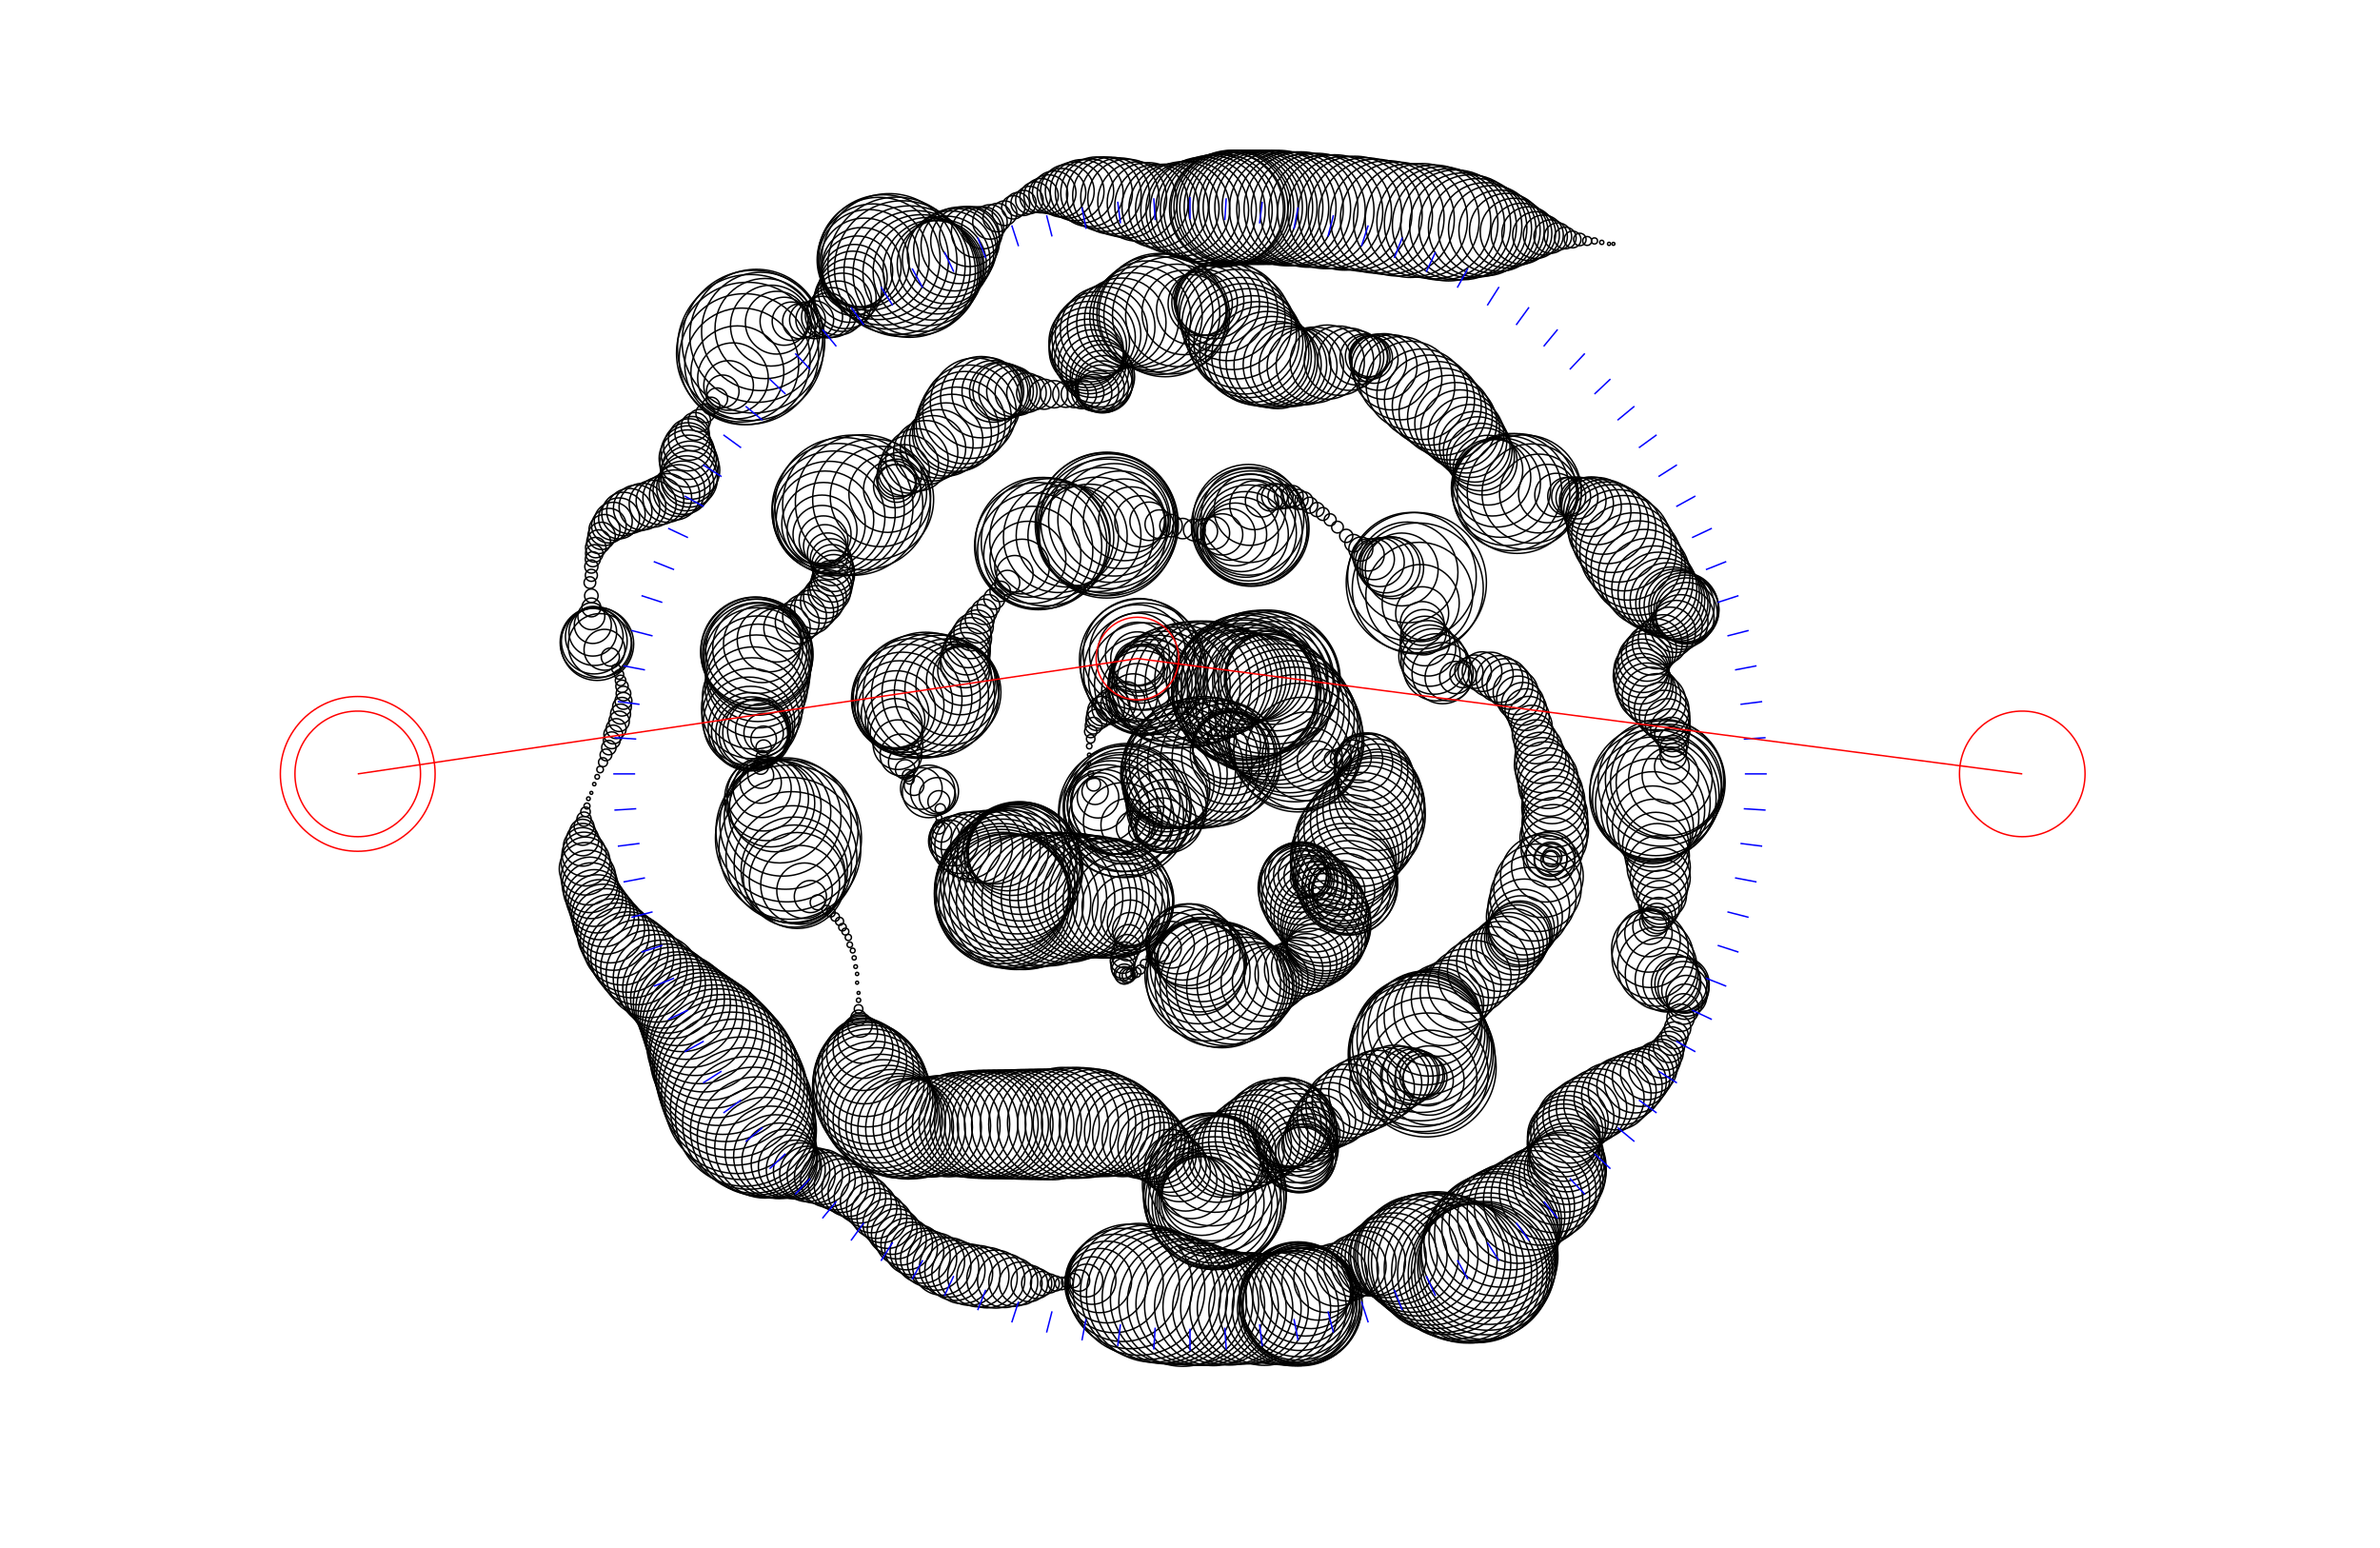 <svg version="1.1" width="1630" height="1060" xmlns="http://www.w3.org/2000/svg">
  <!-- Seed: 210447692552850631 -->
  <g stroke="black" fill="none">
    <circle cx="833.0" cy="503.0" r="1"/>
    <circle cx="837.0" cy="507.0" r="9.87"/>
    <circle cx="840.0" cy="510.0" r="23.36"/>
    <circle cx="842.0" cy="512.0" r="25"/>
    <circle cx="843.0" cy="514.0" r="25.99"/>
    <circle cx="844.0" cy="516.0" r="28.77"/>
    <circle cx="842.0" cy="518.0" r="32.77"/>
    <circle cx="840.0" cy="519.0" r="37.23"/>
    <circle cx="836.0" cy="521.0" r="41.23"/>
    <circle cx="830.0" cy="522.0" r="44.01"/>
    <circle cx="824.0" cy="522.0" r="45"/>
    <circle cx="818.0" cy="523.0" r="44.58"/>
    <circle cx="814.0" cy="524.0" r="43.38"/>
    <circle cx="810.0" cy="526.0" r="41.5"/>
    <circle cx="807.0" cy="528.0" r="39.13"/>
    <circle cx="804.0" cy="530.0" r="36.5"/>
    <circle cx="802.0" cy="533.0" r="33.87"/>
    <circle cx="800.0" cy="536.0" r="31.5"/>
    <circle cx="799.0" cy="540.0" r="29.62"/>
    <circle cx="799.0" cy="544.0" r="28.42"/>
    <circle cx="799.0" cy="548.0" r="28"/>
    <circle cx="799.0" cy="554.0" r="27.28"/>
    <circle cx="799.0" cy="559.0" r="25.22"/>
    <circle cx="797.0" cy="562.0" r="22.14"/>
    <circle cx="796.0" cy="565.0" r="18.5"/>
    <circle cx="793.0" cy="567.0" r="14.86"/>
    <circle cx="790.0" cy="568.0" r="11.78"/>
    <circle cx="786.0" cy="569.0" r="9.72"/>
    <circle cx="782.0" cy="568.0" r="9"/>
    <circle cx="776.0" cy="567.0" r="11.41"/>
    <circle cx="772.0" cy="565.0" r="18.0"/>
    <circle cx="769.0" cy="563.0" r="27.0"/>
    <circle cx="768.0" cy="561.0" r="36.0"/>
    <circle cx="768.0" cy="558.0" r="42.59"/>
    <circle cx="770.0" cy="556.0" r="45"/>
    <circle cx="772.0" cy="553.0" r="43.85"/>
    <circle cx="772.0" cy="551.0" r="40.85"/>
    <circle cx="771.0" cy="550.0" r="37.15"/>
    <circle cx="768.0" cy="551.0" r="34.15"/>
    <circle cx="764.0" cy="552.0" r="33"/>
    <circle cx="761.0" cy="553.0" r="32.04"/>
    <circle cx="758.0" cy="553.0" r="29.26"/>
    <circle cx="756.0" cy="552.0" r="25.0"/>
    <circle cx="753.0" cy="549.0" r="19.78"/>
    <circle cx="752.0" cy="546.0" r="14.22"/>
    <circle cx="750.0" cy="542.0" r="9.0"/>
    <circle cx="749.0" cy="537.0" r="4.74"/>
    <circle cx="747.0" cy="530.0" r="1.96"/>
    <circle cx="746.0" cy="523.0" r="1"/>
    <circle cx="746.0" cy="517.0" r="1.22"/>
    <circle cx="746.0" cy="511.0" r="1.87"/>
    <circle cx="747.0" cy="506.0" r="2.9"/>
    <circle cx="747.0" cy="501.0" r="4.22"/>
    <circle cx="749.0" cy="497.0" r="5.72"/>
    <circle cx="751.0" cy="493.0" r="7.28"/>
    <circle cx="753.0" cy="490.0" r="8.78"/>
    <circle cx="755.0" cy="487.0" r="10.1"/>
    <circle cx="759.0" cy="485.0" r="11.13"/>
    <circle cx="762.0" cy="483.0" r="11.78"/>
    <circle cx="766.0" cy="482.0" r="12"/>
    <circle cx="771.0" cy="480.0" r="13.18"/>
    <circle cx="776.0" cy="478.0" r="16.54"/>
    <circle cx="779.0" cy="476.0" r="21.57"/>
    <circle cx="782.0" cy="473.0" r="27.5"/>
    <circle cx="783.0" cy="469.0" r="33.43"/>
    <circle cx="784.0" cy="465.0" r="38.46"/>
    <circle cx="784.0" cy="461.0" r="41.82"/>
    <circle cx="783.0" cy="456.0" r="43"/>
    <circle cx="781.0" cy="452.0" r="41.71"/>
    <circle cx="780.0" cy="448.0" r="38.11"/>
    <circle cx="779.0" cy="447.0" r="32.89"/>
    <circle cx="779.0" cy="447.0" r="27.11"/>
    <circle cx="779.0" cy="448.0" r="21.89"/>
    <circle cx="779.0" cy="451.0" r="18.29"/>
    <circle cx="780.0" cy="456.0" r="17"/>
    <circle cx="780.0" cy="459.0" r="17.64"/>
    <circle cx="782.0" cy="462.0" r="19.48"/>
    <circle cx="784.0" cy="464.0" r="22.36"/>
    <circle cx="786.0" cy="467.0" r="25.98"/>
    <circle cx="789.0" cy="468.0" r="30.0"/>
    <circle cx="793.0" cy="469.0" r="34.02"/>
    <circle cx="797.0" cy="470.0" r="37.64"/>
    <circle cx="802.0" cy="470.0" r="40.52"/>
    <circle cx="807.0" cy="470.0" r="42.36"/>
    <circle cx="814.0" cy="469.0" r="43"/>
    <circle cx="820.0" cy="468.0" r="42.66"/>
    <circle cx="826.0" cy="467.0" r="41.66"/>
    <circle cx="831.0" cy="466.0" r="40.11"/>
    <circle cx="837.0" cy="466.0" r="38.16"/>
    <circle cx="842.0" cy="465.0" r="36.0"/>
    <circle cx="847.0" cy="465.0" r="33.84"/>
    <circle cx="852.0" cy="464.0" r="31.89"/>
    <circle cx="857.0" cy="464.0" r="30.34"/>
    <circle cx="861.0" cy="464.0" r="29.34"/>
    <circle cx="865.0" cy="464.0" r="29"/>
    <circle cx="869.0" cy="464.0" r="29.8"/>
    <circle cx="872.0" cy="464.0" r="32.08"/>
    <circle cx="874.0" cy="465.0" r="35.48"/>
    <circle cx="874.0" cy="465.0" r="39.5"/>
    <circle cx="874.0" cy="466.0" r="43.52"/>
    <circle cx="871.0" cy="466.0" r="46.92"/>
    <circle cx="868.0" cy="467.0" r="49.2"/>
    <circle cx="863.0" cy="468.0" r="50"/>
    <circle cx="859.0" cy="469.0" r="49.97"/>
    <circle cx="855.0" cy="470.0" r="49.88"/>
    <circle cx="853.0" cy="471.0" r="49.75"/>
    <circle cx="852.0" cy="473.0" r="49.59"/>
    <circle cx="852.0" cy="474.0" r="49.41"/>
    <circle cx="853.0" cy="476.0" r="49.25"/>
    <circle cx="855.0" cy="477.0" r="49.12"/>
    <circle cx="858.0" cy="479.0" r="49.03"/>
    <circle cx="862.0" cy="481.0" r="49"/>
    <circle cx="868.0" cy="483.0" r="48.89"/>
    <circle cx="872.0" cy="486.0" r="48.56"/>
    <circle cx="876.0" cy="489.0" r="48.07"/>
    <circle cx="880.0" cy="492.0" r="47.5"/>
    <circle cx="883.0" cy="496.0" r="46.93"/>
    <circle cx="885.0" cy="499.0" r="46.44"/>
    <circle cx="887.0" cy="503.0" r="46.11"/>
    <circle cx="888.0" cy="508.0" r="46"/>
    <circle cx="889.0" cy="512.0" r="44.02"/>
    <circle cx="892.0" cy="516.0" r="38.47"/>
    <circle cx="895.0" cy="518.0" r="30.45"/>
    <circle cx="898.0" cy="520.0" r="21.55"/>
    <circle cx="902.0" cy="521.0" r="13.53"/>
    <circle cx="907.0" cy="521.0" r="7.98"/>
    <circle cx="913.0" cy="520.0" r="6"/>
    <circle cx="918.0" cy="519.0" r="6.76"/>
    <circle cx="923.0" cy="519.0" r="8.93"/>
    <circle cx="927.0" cy="519.0" r="12.17"/>
    <circle cx="931.0" cy="520.0" r="16.0"/>
    <circle cx="934.0" cy="522.0" r="19.83"/>
    <circle cx="937.0" cy="525.0" r="23.07"/>
    <circle cx="939.0" cy="528.0" r="25.24"/>
    <circle cx="942.0" cy="532.0" r="26"/>
    <circle cx="943.0" cy="536.0" r="26.49"/>
    <circle cx="944.0" cy="541.0" r="27.9"/>
    <circle cx="944.0" cy="545.0" r="30.01"/>
    <circle cx="943.0" cy="550.0" r="32.5"/>
    <circle cx="941.0" cy="554.0" r="34.99"/>
    <circle cx="939.0" cy="559.0" r="37.1"/>
    <circle cx="936.0" cy="563.0" r="38.51"/>
    <circle cx="932.0" cy="568.0" r="39"/>
    <circle cx="928.0" cy="573.0" r="38.85"/>
    <circle cx="925.0" cy="577.0" r="38.41"/>
    <circle cx="923.0" cy="582.0" r="37.77"/>
    <circle cx="921.0" cy="586.0" r="37.0"/>
    <circle cx="920.0" cy="590.0" r="36.23"/>
    <circle cx="920.0" cy="595.0" r="35.59"/>
    <circle cx="921.0" cy="599.0" r="35.15"/>
    <circle cx="922.0" cy="602.0" r="35"/>
    <circle cx="923.0" cy="606.0" r="34.31"/>
    <circle cx="924.0" cy="608.0" r="32.31"/>
    <circle cx="923.0" cy="610.0" r="29.25"/>
    <circle cx="922.0" cy="610.0" r="25.5"/>
    <circle cx="920.0" cy="611.0" r="21.5"/>
    <circle cx="917.0" cy="610.0" r="17.75"/>
    <circle cx="913.0" cy="609.0" r="14.69"/>
    <circle cx="909.0" cy="607.0" r="12.69"/>
    <circle cx="904.0" cy="604.0" r="12"/>
    <circle cx="900.0" cy="602.0" r="12.31"/>
    <circle cx="897.0" cy="601.0" r="13.2"/>
    <circle cx="894.0" cy="600.0" r="14.64"/>
    <circle cx="892.0" cy="599.0" r="16.54"/>
    <circle cx="891.0" cy="600.0" r="18.78"/>
    <circle cx="890.0" cy="600.0" r="21.23"/>
    <circle cx="890.0" cy="601.0" r="23.77"/>
    <circle cx="890.0" cy="603.0" r="26.22"/>
    <circle cx="891.0" cy="605.0" r="28.46"/>
    <circle cx="892.0" cy="608.0" r="30.36"/>
    <circle cx="894.0" cy="611.0" r="31.8"/>
    <circle cx="897.0" cy="615.0" r="32.69"/>
    <circle cx="900.0" cy="619.0" r="33"/>
    <circle cx="903.0" cy="623.0" r="32.86"/>
    <circle cx="905.0" cy="627.0" r="32.44"/>
    <circle cx="907.0" cy="630.0" r="31.76"/>
    <circle cx="908.0" cy="634.0" r="30.85"/>
    <circle cx="908.0" cy="637.0" r="29.75"/>
    <circle cx="908.0" cy="640.0" r="28.51"/>
    <circle cx="908.0" cy="643.0" r="27.18"/>
    <circle cx="907.0" cy="646.0" r="25.82"/>
    <circle cx="906.0" cy="649.0" r="24.49"/>
    <circle cx="904.0" cy="652.0" r="23.25"/>
    <circle cx="901.0" cy="655.0" r="22.15"/>
    <circle cx="898.0" cy="657.0" r="21.24"/>
    <circle cx="895.0" cy="660.0" r="20.56"/>
    <circle cx="891.0" cy="662.0" r="20.14"/>
    <circle cx="886.0" cy="664.0" r="20"/>
    <circle cx="880.0" cy="667.0" r="20.47"/>
    <circle cx="874.0" cy="670.0" r="21.83"/>
    <circle cx="868.0" cy="672.0" r="23.97"/>
    <circle cx="863.0" cy="673.0" r="26.72"/>
    <circle cx="858.0" cy="675.0" r="29.86"/>
    <circle cx="853.0" cy="675.0" r="33.14"/>
    <circle cx="849.0" cy="676.0" r="36.28"/>
    <circle cx="844.0" cy="676.0" r="39.03"/>
    <circle cx="840.0" cy="675.0" r="41.17"/>
    <circle cx="837.0" cy="675.0" r="42.53"/>
    <circle cx="834.0" cy="674.0" r="43"/>
    <circle cx="827.0" cy="671.0" r="41.85"/>
    <circle cx="823.0" cy="668.0" r="38.85"/>
    <circle cx="821.0" cy="666.0" r="35.15"/>
    <circle cx="820.0" cy="663.0" r="32.15"/>
    <circle cx="822.0" cy="662.0" r="31"/>
    <circle cx="823.0" cy="659.0" r="30.71"/>
    <circle cx="823.0" cy="656.0" r="30.0"/>
    <circle cx="820.0" cy="652.0" r="29.29"/>
    <circle cx="816.0" cy="648.0" r="29"/>
    <circle cx="813.0" cy="647.0" r="28.01"/>
    <circle cx="810.0" cy="646.0" r="25.19"/>
    <circle cx="806.0" cy="646.0" r="20.97"/>
    <circle cx="802.0" cy="647.0" r="16.0"/>
    <circle cx="798.0" cy="649.0" r="11.03"/>
    <circle cx="794.0" cy="652.0" r="6.81"/>
    <circle cx="789.0" cy="656.0" r="3.99"/>
    <circle cx="784.0" cy="660.0" r="3"/>
    <circle cx="781.0" cy="664.0" r="3.1"/>
    <circle cx="778.0" cy="666.0" r="3.4"/>
    <circle cx="775.0" cy="667.0" r="3.88"/>
    <circle cx="773.0" cy="668.0" r="4.5"/>
    <circle cx="772.0" cy="668.0" r="5.22"/>
    <circle cx="770.0" cy="668.0" r="6.0"/>
    <circle cx="770.0" cy="667.0" r="6.78"/>
    <circle cx="769.0" cy="664.0" r="7.5"/>
    <circle cx="769.0" cy="662.0" r="8.12"/>
    <circle cx="769.0" cy="658.0" r="8.6"/>
    <circle cx="770.0" cy="654.0" r="8.9"/>
    <circle cx="772.0" cy="649.0" r="9"/>
    <circle cx="773.0" cy="643.0" r="9.78"/>
    <circle cx="774.0" cy="637.0" r="12.06"/>
    <circle cx="774.0" cy="632.0" r="15.6"/>
    <circle cx="774.0" cy="628.0" r="20.06"/>
    <circle cx="773.0" cy="624.0" r="25.0"/>
    <circle cx="771.0" cy="621.0" r="29.94"/>
    <circle cx="769.0" cy="619.0" r="34.4"/>
    <circle cx="766.0" cy="617.0" r="37.94"/>
    <circle cx="763.0" cy="616.0" r="40.22"/>
    <circle cx="759.0" cy="615.0" r="41"/>
    <circle cx="755.0" cy="615.0" r="41.12"/>
    <circle cx="750.0" cy="614.0" r="41.48"/>
    <circle cx="745.0" cy="614.0" r="42.03"/>
    <circle cx="740.0" cy="614.0" r="42.73"/>
    <circle cx="735.0" cy="614.0" r="43.5"/>
    <circle cx="730.0" cy="615.0" r="44.27"/>
    <circle cx="724.0" cy="615.0" r="44.97"/>
    <circle cx="718.0" cy="616.0" r="45.52"/>
    <circle cx="712.0" cy="616.0" r="45.88"/>
    <circle cx="706.0" cy="617.0" r="46"/>
    <circle cx="701.0" cy="618.0" r="46.0"/>
    <circle cx="696.0" cy="618.0" r="46.0"/>
    <circle cx="692.0" cy="617.0" r="46.0"/>
    <circle cx="689.0" cy="617.0" r="46.0"/>
    <circle cx="687.0" cy="616.0" r="46.0"/>
    <circle cx="686.0" cy="614.0" r="46.0"/>
    <circle cx="686.0" cy="612.0" r="46.0"/>
    <circle cx="686.0" cy="610.0" r="46.0"/>
    <circle cx="687.0" cy="607.0" r="46.0"/>
    <circle cx="690.0" cy="604.0" r="46.0"/>
    <circle cx="692.0" cy="601.0" r="46"/>
    <circle cx="695.0" cy="598.0" r="45.64"/>
    <circle cx="697.0" cy="595.0" r="44.59"/>
    <circle cx="698.0" cy="592.0" r="42.92"/>
    <circle cx="699.0" cy="590.0" r="40.75"/>
    <circle cx="699.0" cy="588.0" r="38.22"/>
    <circle cx="698.0" cy="586.0" r="35.5"/>
    <circle cx="696.0" cy="584.0" r="32.78"/>
    <circle cx="693.0" cy="583.0" r="30.25"/>
    <circle cx="690.0" cy="582.0" r="28.08"/>
    <circle cx="686.0" cy="581.0" r="26.41"/>
    <circle cx="681.0" cy="580.0" r="25.36"/>
    <circle cx="676.0" cy="580.0" r="25"/>
    <circle cx="669.0" cy="580.0" r="24.44"/>
    <circle cx="663.0" cy="579.0" r="22.8"/>
    <circle cx="658.0" cy="578.0" r="20.26"/>
    <circle cx="653.0" cy="576.0" r="17.05"/>
    <circle cx="650.0" cy="575.0" r="13.5"/>
    <circle cx="647.0" cy="572.0" r="9.95"/>
    <circle cx="645.0" cy="570.0" r="6.74"/>
    <circle cx="643.0" cy="567.0" r="4.2"/>
    <circle cx="643.0" cy="564.0" r="2.56"/>
    <circle cx="643.0" cy="560.0" r="2"/>
    <circle cx="644.0" cy="554.0" r="3.53"/>
    <circle cx="643.0" cy="549.0" r="7.53"/>
    <circle cx="642.0" cy="545.0" r="12.47"/>
    <circle cx="640.0" cy="542.0" r="16.47"/>
    <circle cx="636.0" cy="542.0" r="18"/>
    <circle cx="631.0" cy="540.0" r="14.25"/>
    <circle cx="626.0" cy="538.0" r="6.75"/>
    <circle cx="623.0" cy="534.0" r="3"/>
    <circle cx="622.0" cy="531.0" r="4.0"/>
    <circle cx="620.0" cy="527.0" r="6.75"/>
    <circle cx="619.0" cy="522.0" r="10.5"/>
    <circle cx="617.0" cy="517.0" r="14.25"/>
    <circle cx="615.0" cy="510.0" r="17.0"/>
    <circle cx="614.0" cy="502.0" r="18"/>
    <circle cx="613.0" cy="497.0" r="18.61"/>
    <circle cx="613.0" cy="493.0" r="20.39"/>
    <circle cx="613.0" cy="489.0" r="23.15"/>
    <circle cx="614.0" cy="486.0" r="26.64"/>
    <circle cx="616.0" cy="483.0" r="30.5"/>
    <circle cx="618.0" cy="481.0" r="34.36"/>
    <circle cx="621.0" cy="479.0" r="37.85"/>
    <circle cx="625.0" cy="478.0" r="40.61"/>
    <circle cx="629.0" cy="477.0" r="42.39"/>
    <circle cx="634.0" cy="476.0" r="43"/>
    <circle cx="639.0" cy="476.0" r="42.22"/>
    <circle cx="644.0" cy="475.0" r="39.96"/>
    <circle cx="649.0" cy="474.0" r="36.5"/>
    <circle cx="652.0" cy="472.0" r="32.26"/>
    <circle cx="655.0" cy="469.0" r="27.74"/>
    <circle cx="658.0" cy="466.0" r="23.5"/>
    <circle cx="659.0" cy="463.0" r="20.04"/>
    <circle cx="660.0" cy="459.0" r="17.78"/>
    <circle cx="661.0" cy="454.0" r="17"/>
    <circle cx="661.0" cy="450.0" r="16.8"/>
    <circle cx="662.0" cy="446.0" r="16.21"/>
    <circle cx="663.0" cy="442.0" r="15.27"/>
    <circle cx="665.0" cy="437.0" r="14.08"/>
    <circle cx="666.0" cy="433.0" r="12.71"/>
    <circle cx="669.0" cy="429.0" r="11.29"/>
    <circle cx="671.0" cy="424.0" r="9.92"/>
    <circle cx="674.0" cy="419.0" r="8.73"/>
    <circle cx="677.0" cy="415.0" r="7.79"/>
    <circle cx="681.0" cy="410.0" r="7.2"/>
    <circle cx="685.0" cy="405.0" r="7"/>
    <circle cx="690.0" cy="399.0" r="8.45"/>
    <circle cx="695.0" cy="393.0" r="12.56"/>
    <circle cx="700.0" cy="388.0" r="18.73"/>
    <circle cx="704.0" cy="383.0" r="26.0"/>
    <circle cx="707.0" cy="380.0" r="33.27"/>
    <circle cx="709.0" cy="377.0" r="39.44"/>
    <circle cx="711.0" cy="374.0" r="43.55"/>
    <circle cx="713.0" cy="372.0" r="45"/>
    <circle cx="716.0" cy="371.0" r="43.95"/>
    <circle cx="719.0" cy="369.0" r="41.2"/>
    <circle cx="725.0" cy="368.0" r="37.8"/>
    <circle cx="731.0" cy="367.0" r="35.05"/>
    <circle cx="738.0" cy="367.0" r="34"/>
    <circle cx="746.0" cy="367.0" r="35.43"/>
    <circle cx="751.0" cy="366.0" r="39.18"/>
    <circle cx="755.0" cy="364.0" r="43.82"/>
    <circle cx="758.0" cy="362.0" r="47.57"/>
    <circle cx="758.0" cy="359.0" r="49"/>
    <circle cx="758.0" cy="358.0" r="48.28"/>
    <circle cx="759.0" cy="357.0" r="46.19"/>
    <circle cx="761.0" cy="356.0" r="42.85"/>
    <circle cx="763.0" cy="356.0" r="38.5"/>
    <circle cx="767.0" cy="356.0" r="33.44"/>
    <circle cx="770.0" cy="356.0" r="28.0"/>
    <circle cx="775.0" cy="356.0" r="22.56"/>
    <circle cx="781.0" cy="357.0" r="17.5"/>
    <circle cx="787.0" cy="357.0" r="13.15"/>
    <circle cx="794.0" cy="359.0" r="9.81"/>
    <circle cx="802.0" cy="360.0" r="7.72"/>
    <circle cx="810.0" cy="362.0" r="7"/>
    <circle cx="818.0" cy="363.0" r="7.48"/>
    <circle cx="825.0" cy="364.0" r="8.89"/>
    <circle cx="831.0" cy="365.0" r="11.15"/>
    <circle cx="837.0" cy="366.0" r="14.13"/>
    <circle cx="842.0" cy="366.0" r="17.65"/>
    <circle cx="846.0" cy="366.0" r="21.51"/>
    <circle cx="850.0" cy="366.0" r="25.49"/>
    <circle cx="853.0" cy="366.0" r="29.35"/>
    <circle cx="855.0" cy="365.0" r="32.87"/>
    <circle cx="856.0" cy="364.0" r="35.85"/>
    <circle cx="857.0" cy="363.0" r="38.11"/>
    <circle cx="857.0" cy="362.0" r="39.52"/>
    <circle cx="856.0" cy="360.0" r="40"/>
    <circle cx="855.0" cy="356.0" r="37.92"/>
    <circle cx="855.0" cy="353.0" r="32.25"/>
    <circle cx="856.0" cy="349.0" r="24.5"/>
    <circle cx="859.0" cy="346.0" r="16.75"/>
    <circle cx="864.0" cy="343.0" r="11.08"/>
    <circle cx="870.0" cy="341.0" r="9"/>
    <circle cx="873.0" cy="340.0" r="8.9"/>
    <circle cx="877.0" cy="340.0" r="8.6"/>
    <circle cx="881.0" cy="340.0" r="8.14"/>
    <circle cx="885.0" cy="340.0" r="7.54"/>
    <circle cx="889.0" cy="342.0" r="6.86"/>
    <circle cx="893.0" cy="343.0" r="6.14"/>
    <circle cx="897.0" cy="346.0" r="5.46"/>
    <circle cx="902.0" cy="349.0" r="4.86"/>
    <circle cx="906.0" cy="352.0" r="4.4"/>
    <circle cx="911.0" cy="356.0" r="4.1"/>
    <circle cx="916.0" cy="361.0" r="4"/>
    <circle cx="922.0" cy="367.0" r="4.51"/>
    <circle cx="927.0" cy="372.0" r="5.99"/>
    <circle cx="932.0" cy="376.0" r="8.25"/>
    <circle cx="937.0" cy="380.0" r="11.02"/>
    <circle cx="941.0" cy="383.0" r="13.98"/>
    <circle cx="945.0" cy="385.0" r="16.75"/>
    <circle cx="949.0" cy="387.0" r="19.01"/>
    <circle cx="952.0" cy="388.0" r="20.49"/>
    <circle cx="954.0" cy="389.0" r="21"/>
    <circle cx="960.0" cy="390.0" r="24.95"/>
    <circle cx="964.0" cy="392.0" r="34.5"/>
    <circle cx="967.0" cy="395.0" r="44.05"/>
    <circle cx="970.0" cy="399.0" r="48"/>
    <circle cx="971.0" cy="403.0" r="44.85"/>
    <circle cx="972.0" cy="408.0" r="36.6"/>
    <circle cx="973.0" cy="413.0" r="26.4"/>
    <circle cx="974.0" cy="420.0" r="18.15"/>
    <circle cx="974.0" cy="427.0" r="15"/>
    <circle cx="975.0" cy="433.0" r="15.54"/>
    <circle cx="976.0" cy="439.0" r="17.0"/>
    <circle cx="978.0" cy="444.0" r="19.0"/>
    <circle cx="979.0" cy="449.0" r="21.0"/>
    <circle cx="982.0" cy="453.0" r="22.46"/>
    <circle cx="984.0" cy="457.0" r="23"/>
    <circle cx="988.0" cy="461.0" r="20.95"/>
    <circle cx="992.0" cy="464.0" r="16.0"/>
    <circle cx="997.0" cy="464.0" r="11.05"/>
    <circle cx="1002.0" cy="462.0" r="9"/>
    <circle cx="1006.0" cy="460.0" r="9.67"/>
    <circle cx="1010.0" cy="460.0" r="11.42"/>
    <circle cx="1015.0" cy="460.0" r="13.58"/>
    <circle cx="1021.0" cy="462.0" r="15.33"/>
    <circle cx="1027.0" cy="465.0" r="16"/>
    <circle cx="1031.0" cy="467.0" r="15.92"/>
    <circle cx="1034.0" cy="470.0" r="15.71"/>
    <circle cx="1038.0" cy="474.0" r="15.38"/>
    <circle cx="1040.0" cy="478.0" r="15.0"/>
    <circle cx="1043.0" cy="482.0" r="14.62"/>
    <circle cx="1045.0" cy="486.0" r="14.29"/>
    <circle cx="1047.0" cy="491.0" r="14.08"/>
    <circle cx="1049.0" cy="497.0" r="14"/>
    <circle cx="1050.0" cy="503.0" r="14.27"/>
    <circle cx="1052.0" cy="508.0" r="15.03"/>
    <circle cx="1054.0" cy="513.0" r="16.16"/>
    <circle cx="1055.0" cy="519.0" r="17.5"/>
    <circle cx="1056.0" cy="524.0" r="18.84"/>
    <circle cx="1058.0" cy="528.0" r="19.97"/>
    <circle cx="1060.0" cy="533.0" r="20.73"/>
    <circle cx="1061.0" cy="538.0" r="21"/>
    <circle cx="1063.0" cy="543.0" r="21.1"/>
    <circle cx="1064.0" cy="548.0" r="21.38"/>
    <circle cx="1064.0" cy="553.0" r="21.78"/>
    <circle cx="1065.0" cy="558.0" r="22.22"/>
    <circle cx="1065.0" cy="564.0" r="22.62"/>
    <circle cx="1065.0" cy="569.0" r="22.9"/>
    <circle cx="1064.0" cy="574.0" r="23"/>
    <circle cx="1063.0" cy="581.0" r="21.28"/>
    <circle cx="1062.0" cy="586.0" r="16.78"/>
    <circle cx="1062.0" cy="589.0" r="11.22"/>
    <circle cx="1062.0" cy="589.0" r="6.72"/>
    <circle cx="1062.0" cy="588.0" r="5"/>
    <circle cx="1063.0" cy="587.0" r="6.67"/>
    <circle cx="1062.0" cy="588.0" r="11.25"/>
    <circle cx="1061.0" cy="590.0" r="17.5"/>
    <circle cx="1059.0" cy="594.0" r="23.75"/>
    <circle cx="1056.0" cy="600.0" r="28.33"/>
    <circle cx="1053.0" cy="608.0" r="30"/>
    <circle cx="1050.0" cy="615.0" r="29.46"/>
    <circle cx="1047.0" cy="622.0" r="28.0"/>
    <circle cx="1044.0" cy="628.0" r="26.0"/>
    <circle cx="1043.0" cy="633.0" r="24.0"/>
    <circle cx="1042.0" cy="636.0" r="22.54"/>
    <circle cx="1041.0" cy="639.0" r="22"/>
    <circle cx="1040.0" cy="640.0" r="22.07"/>
    <circle cx="1039.0" cy="642.0" r="22.29"/>
    <circle cx="1037.0" cy="645.0" r="22.62"/>
    <circle cx="1034.0" cy="648.0" r="23.04"/>
    <circle cx="1031.0" cy="651.0" r="23.5"/>
    <circle cx="1027.0" cy="655.0" r="23.96"/>
    <circle cx="1022.0" cy="659.0" r="24.38"/>
    <circle cx="1016.0" cy="664.0" r="24.71"/>
    <circle cx="1010.0" cy="669.0" r="24.93"/>
    <circle cx="1003.0" cy="675.0" r="25"/>
    <circle cx="998.0" cy="680.0" r="25.36"/>
    <circle cx="993.0" cy="684.0" r="26.43"/>
    <circle cx="988.0" cy="688.0" r="28.14"/>
    <circle cx="985.0" cy="693.0" r="30.4"/>
    <circle cx="981.0" cy="697.0" r="33.07"/>
    <circle cx="979.0" cy="701.0" r="35.99"/>
    <circle cx="976.0" cy="704.0" r="39.01"/>
    <circle cx="975.0" cy="708.0" r="41.93"/>
    <circle cx="974.0" cy="712.0" r="44.6"/>
    <circle cx="973.0" cy="715.0" r="46.86"/>
    <circle cx="973.0" cy="719.0" r="48.57"/>
    <circle cx="973.0" cy="722.0" r="49.64"/>
    <circle cx="974.0" cy="725.0" r="50"/>
    <circle cx="977.0" cy="731.0" r="47.66"/>
    <circle cx="978.0" cy="735.0" r="41.25"/>
    <circle cx="979.0" cy="738.0" r="32.5"/>
    <circle cx="979.0" cy="740.0" r="23.75"/>
    <circle cx="978.0" cy="740.0" r="17.34"/>
    <circle cx="976.0" cy="738.0" r="15"/>
    <circle cx="974.0" cy="737.0" r="15.33"/>
    <circle cx="972.0" cy="736.0" r="16.29"/>
    <circle cx="968.0" cy="736.0" r="17.75"/>
    <circle cx="965.0" cy="737.0" r="19.54"/>
    <circle cx="960.0" cy="738.0" r="21.46"/>
    <circle cx="955.0" cy="739.0" r="23.25"/>
    <circle cx="949.0" cy="742.0" r="24.71"/>
    <circle cx="943.0" cy="745.0" r="25.67"/>
    <circle cx="936.0" cy="748.0" r="26"/>
    <circle cx="930.0" cy="751.0" r="25.84"/>
    <circle cx="924.0" cy="754.0" r="25.37"/>
    <circle cx="919.0" cy="757.0" r="24.62"/>
    <circle cx="915.0" cy="761.0" r="23.66"/>
    <circle cx="911.0" cy="764.0" r="22.57"/>
    <circle cx="907.0" cy="767.0" r="21.43"/>
    <circle cx="904.0" cy="770.0" r="20.34"/>
    <circle cx="901.0" cy="774.0" r="19.38"/>
    <circle cx="899.0" cy="777.0" r="18.63"/>
    <circle cx="897.0" cy="781.0" r="18.16"/>
    <circle cx="896.0" cy="784.0" r="18"/>
    <circle cx="894.0" cy="788.0" r="18.38"/>
    <circle cx="893.0" cy="791.0" r="19.46"/>
    <circle cx="891.0" cy="793.0" r="21.09"/>
    <circle cx="890.0" cy="793.0" r="23.0"/>
    <circle cx="890.0" cy="792.0" r="24.91"/>
    <circle cx="889.0" cy="790.0" r="26.54"/>
    <circle cx="889.0" cy="786.0" r="27.62"/>
    <circle cx="888.0" cy="782.0" r="28"/>
    <circle cx="888.0" cy="777.0" r="28.12"/>
    <circle cx="887.0" cy="774.0" r="28.47"/>
    <circle cx="886.0" cy="771.0" r="29.0"/>
    <circle cx="884.0" cy="769.0" r="29.65"/>
    <circle cx="882.0" cy="769.0" r="30.35"/>
    <circle cx="880.0" cy="769.0" r="31.0"/>
    <circle cx="877.0" cy="770.0" r="31.53"/>
    <circle cx="873.0" cy="771.0" r="31.88"/>
    <circle cx="869.0" cy="774.0" r="32"/>
    <circle cx="864.0" cy="778.0" r="31.8"/>
    <circle cx="859.0" cy="781.0" r="31.25"/>
    <circle cx="854.0" cy="784.0" r="30.45"/>
    <circle cx="850.0" cy="787.0" r="29.55"/>
    <circle cx="845.0" cy="789.0" r="28.75"/>
    <circle cx="842.0" cy="791.0" r="28.2"/>
    <circle cx="838.0" cy="792.0" r="28"/>
    <circle cx="834.0" cy="794.0" r="29.41"/>
    <circle cx="832.0" cy="797.0" r="33.25"/>
    <circle cx="830.0" cy="801.0" r="38.5"/>
    <circle cx="830.0" cy="806.0" r="43.75"/>
    <circle cx="830.0" cy="811.0" r="47.59"/>
    <circle cx="832.0" cy="818.0" r="49"/>
    <circle cx="832.0" cy="820.0" r="48.59"/>
    <circle cx="832.0" cy="822.0" r="47.4"/>
    <circle cx="832.0" cy="824.0" r="45.48"/>
    <circle cx="832.0" cy="825.0" r="42.95"/>
    <circle cx="831.0" cy="825.0" r="39.96"/>
    <circle cx="829.0" cy="824.0" r="36.69"/>
    <circle cx="827.0" cy="823.0" r="33.31"/>
    <circle cx="825.0" cy="822.0" r="30.04"/>
    <circle cx="823.0" cy="819.0" r="27.05"/>
    <circle cx="820.0" cy="816.0" r="24.52"/>
    <circle cx="816.0" cy="812.0" r="22.6"/>
    <circle cx="812.0" cy="808.0" r="21.41"/>
    <circle cx="808.0" cy="802.0" r="21"/>
    <circle cx="805.0" cy="798.0" r="21.14"/>
    <circle cx="801.0" cy="795.0" r="21.57"/>
    <circle cx="797.0" cy="791.0" r="22.27"/>
    <circle cx="794.0" cy="788.0" r="23.22"/>
    <circle cx="790.0" cy="785.0" r="24.38"/>
    <circle cx="786.0" cy="782.0" r="25.71"/>
    <circle cx="782.0" cy="780.0" r="27.17"/>
    <circle cx="777.0" cy="777.0" r="28.72"/>
    <circle cx="773.0" cy="775.0" r="30.28"/>
    <circle cx="769.0" cy="774.0" r="31.83"/>
    <circle cx="764.0" cy="772.0" r="33.29"/>
    <circle cx="760.0" cy="771.0" r="34.62"/>
    <circle cx="755.0" cy="770.0" r="35.78"/>
    <circle cx="750.0" cy="769.0" r="36.73"/>
    <circle cx="745.0" cy="769.0" r="37.43"/>
    <circle cx="740.0" cy="769.0" r="37.86"/>
    <circle cx="735.0" cy="769.0" r="38"/>
    <circle cx="728.0" cy="769.0" r="37.98"/>
    <circle cx="721.0" cy="770.0" r="37.93"/>
    <circle cx="715.0" cy="770.0" r="37.85"/>
    <circle cx="709.0" cy="770.0" r="37.75"/>
    <circle cx="703.0" cy="770.0" r="37.63"/>
    <circle cx="698.0" cy="770.0" r="37.5"/>
    <circle cx="693.0" cy="770.0" r="37.37"/>
    <circle cx="689.0" cy="770.0" r="37.25"/>
    <circle cx="684.0" cy="770.0" r="37.15"/>
    <circle cx="681.0" cy="770.0" r="37.07"/>
    <circle cx="677.0" cy="770.0" r="37.02"/>
    <circle cx="674.0" cy="770.0" r="37"/>
    <circle cx="670.0" cy="770.0" r="36.89"/>
    <circle cx="666.0" cy="770.0" r="36.56"/>
    <circle cx="661.0" cy="770.0" r="36.07"/>
    <circle cx="656.0" cy="770.0" r="35.5"/>
    <circle cx="650.0" cy="771.0" r="34.93"/>
    <circle cx="644.0" cy="771.0" r="34.44"/>
    <circle cx="638.0" cy="772.0" r="34.11"/>
    <circle cx="632.0" cy="772.0" r="34"/>
    <circle cx="627.0" cy="773.0" r="34.12"/>
    <circle cx="622.0" cy="773.0" r="34.48"/>
    <circle cx="618.0" cy="772.0" r="35.04"/>
    <circle cx="615.0" cy="771.0" r="35.75"/>
    <circle cx="611.0" cy="769.0" r="36.57"/>
    <circle cx="608.0" cy="767.0" r="37.43"/>
    <circle cx="605.0" cy="764.0" r="38.25"/>
    <circle cx="603.0" cy="761.0" r="38.96"/>
    <circle cx="601.0" cy="757.0" r="39.52"/>
    <circle cx="599.0" cy="753.0" r="39.88"/>
    <circle cx="597.0" cy="748.0" r="40"/>
    <circle cx="596.0" cy="744.0" r="39.51"/>
    <circle cx="595.0" cy="740.0" r="38.07"/>
    <circle cx="594.0" cy="736.0" r="35.75"/>
    <circle cx="593.0" cy="732.0" r="32.66"/>
    <circle cx="592.0" cy="727.0" r="28.96"/>
    <circle cx="591.0" cy="722.0" r="24.84"/>
    <circle cx="591.0" cy="718.0" r="20.5"/>
    <circle cx="590.0" cy="712.0" r="16.16"/>
    <circle cx="589.0" cy="707.0" r="12.04"/>
    <circle cx="589.0" cy="702.0" r="8.34"/>
    <circle cx="588.0" cy="697.0" r="5.25"/>
    <circle cx="588.0" cy="691.0" r="2.93"/>
    <circle cx="588.0" cy="685.0" r="1.49"/>
    <circle cx="588.0" cy="680.0" r="1"/>
    <circle cx="587.0" cy="673.0" r="1.03"/>
    <circle cx="587.0" cy="667.0" r="1.11"/>
    <circle cx="586.0" cy="662.0" r="1.25"/>
    <circle cx="585.0" cy="656.0" r="1.43"/>
    <circle cx="584.0" cy="651.0" r="1.65"/>
    <circle cx="582.0" cy="647.0" r="1.88"/>
    <circle cx="581.0" cy="642.0" r="2.12"/>
    <circle cx="579.0" cy="638.0" r="2.35"/>
    <circle cx="577.0" cy="635.0" r="2.57"/>
    <circle cx="575.0" cy="631.0" r="2.75"/>
    <circle cx="572.0" cy="628.0" r="2.89"/>
    <circle cx="569.0" cy="625.0" r="2.97"/>
    <circle cx="566.0" cy="623.0" r="3"/>
    <circle cx="560.0" cy="618.0" r="5.14"/>
    <circle cx="555.0" cy="614.0" r="11.0"/>
    <circle cx="551.0" cy="610.0" r="19.0"/>
    <circle cx="548.0" cy="606.0" r="27.0"/>
    <circle cx="546.0" cy="603.0" r="32.86"/>
    <circle cx="544.0" cy="600.0" r="35"/>
    <circle cx="544.0" cy="596.0" r="36.43"/>
    <circle cx="543.0" cy="592.0" r="40.18"/>
    <circle cx="542.0" cy="587.0" r="44.82"/>
    <circle cx="541.0" cy="581.0" r="48.57"/>
    <circle cx="540.0" cy="574.0" r="50"/>
    <circle cx="539.0" cy="569.0" r="48.66"/>
    <circle cx="538.0" cy="564.0" r="45.0"/>
    <circle cx="536.0" cy="560.0" r="40.0"/>
    <circle cx="534.0" cy="556.0" r="35.0"/>
    <circle cx="531.0" cy="552.0" r="31.34"/>
    <circle cx="528.0" cy="550.0" r="30"/>
    <circle cx="525.0" cy="547.0" r="28.71"/>
    <circle cx="523.0" cy="544.0" r="25.11"/>
    <circle cx="522.0" cy="540.0" r="19.89"/>
    <circle cx="521.0" cy="536.0" r="14.11"/>
    <circle cx="521.0" cy="531.0" r="8.89"/>
    <circle cx="521.0" cy="525.0" r="5.29"/>
    <circle cx="522.0" cy="518.0" r="4"/>
    <circle cx="523.0" cy="512.0" r="5.27"/>
    <circle cx="523.0" cy="506.0" r="8.75"/>
    <circle cx="523.0" cy="502.0" r="13.5"/>
    <circle cx="522.0" cy="500.0" r="18.25"/>
    <circle cx="520.0" cy="500.0" r="21.73"/>
    <circle cx="518.0" cy="502.0" r="23"/>
    <circle cx="516.0" cy="503.0" r="23.46"/>
    <circle cx="515.0" cy="502.0" r="24.76"/>
    <circle cx="514.0" cy="501.0" r="26.7"/>
    <circle cx="514.0" cy="499.0" r="29.0"/>
    <circle cx="513.0" cy="495.0" r="31.3"/>
    <circle cx="514.0" cy="491.0" r="33.24"/>
    <circle cx="515.0" cy="485.0" r="34.54"/>
    <circle cx="516.0" cy="478.0" r="35"/>
    <circle cx="518.0" cy="470.0" r="35.15"/>
    <circle cx="519.0" cy="463.0" r="35.56"/>
    <circle cx="519.0" cy="458.0" r="36.17"/>
    <circle cx="519.0" cy="453.0" r="36.83"/>
    <circle cx="519.0" cy="450.0" r="37.44"/>
    <circle cx="519.0" cy="448.0" r="37.85"/>
    <circle cx="518.0" cy="447.0" r="38"/>
    <circle cx="517.0" cy="446.0" r="37.12"/>
    <circle cx="518.0" cy="445.0" r="34.63"/>
    <circle cx="519.0" cy="444.0" r="30.9"/>
    <circle cx="522.0" cy="441.0" r="26.5"/>
    <circle cx="527.0" cy="438.0" r="22.1"/>
    <circle cx="532.0" cy="435.0" r="18.37"/>
    <circle cx="539.0" cy="430.0" r="15.88"/>
    <circle cx="546.0" cy="426.0" r="15"/>
    <circle cx="551.0" cy="422.0" r="14.99"/>
    <circle cx="556.0" cy="419.0" r="14.94"/>
    <circle cx="559.0" cy="416.0" r="14.87"/>
    <circle cx="563.0" cy="412.0" r="14.78"/>
    <circle cx="565.0" cy="409.0" r="14.68"/>
    <circle cx="568.0" cy="405.0" r="14.56"/>
    <circle cx="569.0" cy="402.0" r="14.44"/>
    <circle cx="570.0" cy="398.0" r="14.32"/>
    <circle cx="571.0" cy="394.0" r="14.22"/>
    <circle cx="571.0" cy="391.0" r="14.13"/>
    <circle cx="570.0" cy="387.0" r="14.06"/>
    <circle cx="569.0" cy="383.0" r="14.01"/>
    <circle cx="567.0" cy="379.0" r="14"/>
    <circle cx="565.0" cy="374.0" r="14.69"/>
    <circle cx="564.0" cy="370.0" r="16.7"/>
    <circle cx="563.0" cy="366.0" r="19.87"/>
    <circle cx="563.0" cy="363.0" r="23.94"/>
    <circle cx="564.0" cy="359.0" r="28.58"/>
    <circle cx="565.0" cy="356.0" r="33.42"/>
    <circle cx="568.0" cy="354.0" r="38.06"/>
    <circle cx="571.0" cy="351.0" r="42.13"/>
    <circle cx="574.0" cy="349.0" r="45.3"/>
    <circle cx="578.0" cy="347.0" r="47.31"/>
    <circle cx="584.0" cy="346.0" r="48"/>
    <circle cx="591.0" cy="344.0" r="46.27"/>
    <circle cx="598.0" cy="342.0" r="41.41"/>
    <circle cx="603.0" cy="340.0" r="34.39"/>
    <circle cx="608.0" cy="338.0" r="26.61"/>
    <circle cx="611.0" cy="335.0" r="19.59"/>
    <circle cx="613.0" cy="333.0" r="14.73"/>
    <circle cx="614.0" cy="331.0" r="13"/>
    <circle cx="614.0" cy="328.0" r="13.6"/>
    <circle cx="616.0" cy="325.0" r="15.25"/>
    <circle cx="619.0" cy="322.0" r="17.5"/>
    <circle cx="623.0" cy="318.0" r="19.75"/>
    <circle cx="628.0" cy="315.0" r="21.4"/>
    <circle cx="634.0" cy="310.0" r="22"/>
    <circle cx="639.0" cy="307.0" r="22.38"/>
    <circle cx="643.0" cy="304.0" r="23.46"/>
    <circle cx="648.0" cy="301.0" r="25.09"/>
    <circle cx="652.0" cy="297.0" r="27.0"/>
    <circle cx="655.0" cy="294.0" r="28.91"/>
    <circle cx="658.0" cy="290.0" r="30.54"/>
    <circle cx="661.0" cy="286.0" r="31.62"/>
    <circle cx="664.0" cy="282.0" r="32"/>
    <circle cx="668.0" cy="276.0" r="30.85"/>
    <circle cx="672.0" cy="272.0" r="27.85"/>
    <circle cx="676.0" cy="269.0" r="24.15"/>
    <circle cx="680.0" cy="268.0" r="21.15"/>
    <circle cx="684.0" cy="268.0" r="20"/>
    <circle cx="686.0" cy="268.0" r="19.67"/>
    <circle cx="689.0" cy="268.0" r="18.71"/>
    <circle cx="693.0" cy="268.0" r="17.25"/>
    <circle cx="697.0" cy="269.0" r="15.46"/>
    <circle cx="703.0" cy="269.0" r="13.54"/>
    <circle cx="708.0" cy="269.0" r="11.75"/>
    <circle cx="715.0" cy="270.0" r="10.29"/>
    <circle cx="722.0" cy="270.0" r="9.33"/>
    <circle cx="730.0" cy="270.0" r="9"/>
    <circle cx="736.0" cy="270.0" r="9.24"/>
    <circle cx="741.0" cy="270.0" r="9.94"/>
    <circle cx="745.0" cy="269.0" r="11.05"/>
    <circle cx="749.0" cy="269.0" r="12.5"/>
    <circle cx="752.0" cy="268.0" r="14.19"/>
    <circle cx="754.0" cy="266.0" r="16.0"/>
    <circle cx="755.0" cy="265.0" r="17.81"/>
    <circle cx="756.0" cy="263.0" r="19.5"/>
    <circle cx="755.0" cy="261.0" r="20.95"/>
    <circle cx="755.0" cy="258.0" r="22.06"/>
    <circle cx="753.0" cy="256.0" r="22.76"/>
    <circle cx="750.0" cy="253.0" r="23"/>
    <circle cx="748.0" cy="249.0" r="23.17"/>
    <circle cx="746.0" cy="246.0" r="23.67"/>
    <circle cx="745.0" cy="243.0" r="24.44"/>
    <circle cx="744.0" cy="240.0" r="25.42"/>
    <circle cx="745.0" cy="237.0" r="26.5"/>
    <circle cx="746.0" cy="234.0" r="27.58"/>
    <circle cx="749.0" cy="231.0" r="28.56"/>
    <circle cx="752.0" cy="229.0" r="29.33"/>
    <circle cx="756.0" cy="226.0" r="29.83"/>
    <circle cx="761.0" cy="224.0" r="30"/>
    <circle cx="768.0" cy="221.0" r="30.59"/>
    <circle cx="775.0" cy="219.0" r="32.26"/>
    <circle cx="781.0" cy="217.0" r="34.66"/>
    <circle cx="786.0" cy="216.0" r="37.34"/>
    <circle cx="791.0" cy="215.0" r="39.74"/>
    <circle cx="794.0" cy="215.0" r="41.41"/>
    <circle cx="798.0" cy="216.0" r="42"/>
    <circle cx="802.0" cy="216.0" r="40.09"/>
    <circle cx="806.0" cy="216.0" r="35.09"/>
    <circle cx="811.0" cy="214.0" r="28.91"/>
    <circle cx="816.0" cy="212.0" r="23.91"/>
    <circle cx="822.0" cy="208.0" r="22"/>
    <circle cx="825.0" cy="207.0" r="22.48"/>
    <circle cx="828.0" cy="206.0" r="23.87"/>
    <circle cx="831.0" cy="206.0" r="26.0"/>
    <circle cx="834.0" cy="208.0" r="28.61"/>
    <circle cx="837.0" cy="210.0" r="31.39"/>
    <circle cx="841.0" cy="213.0" r="34.0"/>
    <circle cx="844.0" cy="217.0" r="36.13"/>
    <circle cx="847.0" cy="222.0" r="37.52"/>
    <circle cx="850.0" cy="228.0" r="38"/>
    <circle cx="852.0" cy="232.0" r="37.83"/>
    <circle cx="855.0" cy="235.0" r="37.31"/>
    <circle cx="858.0" cy="239.0" r="36.49"/>
    <circle cx="861.0" cy="242.0" r="35.41"/>
    <circle cx="864.0" cy="244.0" r="34.13"/>
    <circle cx="868.0" cy="246.0" r="32.72"/>
    <circle cx="871.0" cy="248.0" r="31.28"/>
    <circle cx="875.0" cy="250.0" r="29.87"/>
    <circle cx="880.0" cy="250.0" r="28.59"/>
    <circle cx="884.0" cy="251.0" r="27.51"/>
    <circle cx="889.0" cy="251.0" r="26.69"/>
    <circle cx="894.0" cy="251.0" r="26.17"/>
    <circle cx="900.0" cy="250.0" r="26"/>
    <circle cx="909.0" cy="248.0" r="25.41"/>
    <circle cx="917.0" cy="247.0" r="23.74"/>
    <circle cx="924.0" cy="246.0" r="21.34"/>
    <circle cx="929.0" cy="245.0" r="18.66"/>
    <circle cx="934.0" cy="245.0" r="16.26"/>
    <circle cx="936.0" cy="244.0" r="14.59"/>
    <circle cx="938.0" cy="244.0" r="14"/>
    <circle cx="939.0" cy="245.0" r="14.65"/>
    <circle cx="941.0" cy="246.0" r="16.49"/>
    <circle cx="944.0" cy="248.0" r="19.25"/>
    <circle cx="948.0" cy="251.0" r="22.5"/>
    <circle cx="953.0" cy="255.0" r="25.75"/>
    <circle cx="959.0" cy="259.0" r="28.51"/>
    <circle cx="966.0" cy="264.0" r="30.35"/>
    <circle cx="974.0" cy="270.0" r="31"/>
    <circle cx="979.0" cy="274.0" r="30.86"/>
    <circle cx="984.0" cy="278.0" r="30.46"/>
    <circle cx="988.0" cy="282.0" r="29.83"/>
    <circle cx="993.0" cy="286.0" r="29.0"/>
    <circle cx="997.0" cy="290.0" r="28.04"/>
    <circle cx="1000.0" cy="294.0" r="27.0"/>
    <circle cx="1004.0" cy="298.0" r="25.96"/>
    <circle cx="1007.0" cy="302.0" r="25.0"/>
    <circle cx="1010.0" cy="306.0" r="24.17"/>
    <circle cx="1012.0" cy="309.0" r="23.54"/>
    <circle cx="1014.0" cy="313.0" r="23.14"/>
    <circle cx="1016.0" cy="316.0" r="23"/>
    <circle cx="1019.0" cy="322.0" r="23.89"/>
    <circle cx="1022.0" cy="327.0" r="26.39"/>
    <circle cx="1025.0" cy="331.0" r="30.0"/>
    <circle cx="1028.0" cy="334.0" r="34.0"/>
    <circle cx="1032.0" cy="336.0" r="37.61"/>
    <circle cx="1035.0" cy="337.0" r="40.11"/>
    <circle cx="1039.0" cy="338.0" r="41"/>
    <circle cx="1044.0" cy="337.0" r="39.12"/>
    <circle cx="1049.0" cy="338.0" r="34.0"/>
    <circle cx="1054.0" cy="338.0" r="27.0"/>
    <circle cx="1060.0" cy="338.0" r="20.0"/>
    <circle cx="1066.0" cy="339.0" r="14.88"/>
    <circle cx="1073.0" cy="340.0" r="13"/>
    <circle cx="1076.0" cy="340.0" r="13.34"/>
    <circle cx="1080.0" cy="341.0" r="14.34"/>
    <circle cx="1084.0" cy="343.0" r="15.93"/>
    <circle cx="1087.0" cy="345.0" r="18.0"/>
    <circle cx="1090.0" cy="347.0" r="20.41"/>
    <circle cx="1094.0" cy="350.0" r="23.0"/>
    <circle cx="1098.0" cy="354.0" r="25.59"/>
    <circle cx="1101.0" cy="358.0" r="28.0"/>
    <circle cx="1104.0" cy="362.0" r="30.07"/>
    <circle cx="1108.0" cy="367.0" r="31.66"/>
    <circle cx="1112.0" cy="372.0" r="32.66"/>
    <circle cx="1115.0" cy="378.0" r="33"/>
    <circle cx="1119.0" cy="384.0" r="32.82"/>
    <circle cx="1122.0" cy="389.0" r="32.29"/>
    <circle cx="1126.0" cy="394.0" r="31.45"/>
    <circle cx="1129.0" cy="399.0" r="30.37"/>
    <circle cx="1133.0" cy="403.0" r="29.14"/>
    <circle cx="1136.0" cy="406.0" r="27.86"/>
    <circle cx="1139.0" cy="409.0" r="26.63"/>
    <circle cx="1142.0" cy="411.0" r="25.55"/>
    <circle cx="1145.0" cy="413.0" r="24.71"/>
    <circle cx="1147.0" cy="414.0" r="24.18"/>
    <circle cx="1150.0" cy="415.0" r="24"/>
    <circle cx="1153.0" cy="416.0" r="23.79"/>
    <circle cx="1154.0" cy="417.0" r="23.18"/>
    <circle cx="1155.0" cy="418.0" r="22.25"/>
    <circle cx="1155.0" cy="420.0" r="21.11"/>
    <circle cx="1154.0" cy="423.0" r="19.89"/>
    <circle cx="1151.0" cy="426.0" r="18.75"/>
    <circle cx="1148.0" cy="429.0" r="17.82"/>
    <circle cx="1144.0" cy="433.0" r="17.21"/>
    <circle cx="1139.0" cy="438.0" r="17"/>
    <circle cx="1135.0" cy="441.0" r="17.06"/>
    <circle cx="1131.0" cy="445.0" r="17.24"/>
    <circle cx="1128.0" cy="449.0" r="17.52"/>
    <circle cx="1126.0" cy="452.0" r="17.88"/>
    <circle cx="1125.0" cy="456.0" r="18.29"/>
    <circle cx="1124.0" cy="459.0" r="18.71"/>
    <circle cx="1124.0" cy="463.0" r="19.12"/>
    <circle cx="1125.0" cy="467.0" r="19.48"/>
    <circle cx="1126.0" cy="470.0" r="19.76"/>
    <circle cx="1128.0" cy="474.0" r="19.94"/>
    <circle cx="1131.0" cy="477.0" r="20"/>
    <circle cx="1135.0" cy="481.0" r="19.67"/>
    <circle cx="1138.0" cy="486.0" r="18.71"/>
    <circle cx="1140.0" cy="490.0" r="17.25"/>
    <circle cx="1142.0" cy="494.0" r="15.46"/>
    <circle cx="1144.0" cy="499.0" r="13.54"/>
    <circle cx="1145.0" cy="503.0" r="11.75"/>
    <circle cx="1146.0" cy="508.0" r="10.29"/>
    <circle cx="1146.0" cy="513.0" r="9.33"/>
    <circle cx="1146.0" cy="518.0" r="9"/>
    <circle cx="1145.0" cy="525.0" r="11.86"/>
    <circle cx="1144.0" cy="531.0" r="19.36"/>
    <circle cx="1144.0" cy="534.0" r="28.64"/>
    <circle cx="1143.0" cy="536.0" r="36.14"/>
    <circle cx="1142.0" cy="535.0" r="39"/>
    <circle cx="1140.0" cy="534.0" r="40.5"/>
    <circle cx="1138.0" cy="536.0" r="43.5"/>
    <circle cx="1134.0" cy="541.0" r="45"/>
    <circle cx="1133.0" cy="544.0" r="44.31"/>
    <circle cx="1133.0" cy="547.0" r="42.31"/>
    <circle cx="1132.0" cy="550.0" r="39.25"/>
    <circle cx="1132.0" cy="555.0" r="35.5"/>
    <circle cx="1132.0" cy="560.0" r="31.5"/>
    <circle cx="1132.0" cy="566.0" r="27.75"/>
    <circle cx="1133.0" cy="572.0" r="24.69"/>
    <circle cx="1134.0" cy="579.0" r="22.69"/>
    <circle cx="1135.0" cy="586.0" r="22"/>
    <circle cx="1136.0" cy="594.0" r="21.64"/>
    <circle cx="1137.0" cy="601.0" r="20.6"/>
    <circle cx="1137.0" cy="607.0" r="19.0"/>
    <circle cx="1138.0" cy="613.0" r="17.04"/>
    <circle cx="1137.0" cy="618.0" r="14.96"/>
    <circle cx="1137.0" cy="622.0" r="13.0"/>
    <circle cx="1136.0" cy="626.0" r="11.4"/>
    <circle cx="1135.0" cy="629.0" r="10.36"/>
    <circle cx="1133.0" cy="631.0" r="10"/>
    <circle cx="1130.0" cy="635.0" r="11.72"/>
    <circle cx="1129.0" cy="639.0" r="16.22"/>
    <circle cx="1129.0" cy="644.0" r="21.78"/>
    <circle cx="1130.0" cy="650.0" r="26.28"/>
    <circle cx="1132.0" cy="656.0" r="28"/>
    <circle cx="1135.0" cy="662.0" r="27.14"/>
    <circle cx="1138.0" cy="667.0" r="24.89"/>
    <circle cx="1142.0" cy="671.0" r="22.11"/>
    <circle cx="1145.0" cy="673.0" r="19.86"/>
    <circle cx="1150.0" cy="674.0" r="19"/>
    <circle cx="1152.0" cy="674.0" r="18.62"/>
    <circle cx="1153.0" cy="676.0" r="17.54"/>
    <circle cx="1154.0" cy="678.0" r="15.91"/>
    <circle cx="1155.0" cy="682.0" r="14.0"/>
    <circle cx="1154.0" cy="686.0" r="12.09"/>
    <circle cx="1153.0" cy="691.0" r="10.46"/>
    <circle cx="1151.0" cy="697.0" r="9.38"/>
    <circle cx="1149.0" cy="704.0" r="9"/>
    <circle cx="1147.0" cy="709.0" r="9.19"/>
    <circle cx="1145.0" cy="713.0" r="9.74"/>
    <circle cx="1143.0" cy="717.0" r="10.64"/>
    <circle cx="1141.0" cy="721.0" r="11.82"/>
    <circle cx="1138.0" cy="725.0" r="13.25"/>
    <circle cx="1135.0" cy="728.0" r="14.83"/>
    <circle cx="1132.0" cy="732.0" r="16.5"/>
    <circle cx="1128.0" cy="735.0" r="18.17"/>
    <circle cx="1124.0" cy="738.0" r="19.75"/>
    <circle cx="1120.0" cy="741.0" r="21.18"/>
    <circle cx="1116.0" cy="744.0" r="22.36"/>
    <circle cx="1111.0" cy="747.0" r="23.26"/>
    <circle cx="1107.0" cy="750.0" r="23.81"/>
    <circle cx="1102.0" cy="752.0" r="24"/>
    <circle cx="1095.0" cy="756.0" r="24.02"/>
    <circle cx="1090.0" cy="759.0" r="24.08"/>
    <circle cx="1085.0" cy="762.0" r="24.17"/>
    <circle cx="1081.0" cy="765.0" r="24.29"/>
    <circle cx="1077.0" cy="768.0" r="24.43"/>
    <circle cx="1075.0" cy="772.0" r="24.57"/>
    <circle cx="1073.0" cy="775.0" r="24.71"/>
    <circle cx="1071.0" cy="778.0" r="24.83"/>
    <circle cx="1071.0" cy="781.0" r="24.92"/>
    <circle cx="1071.0" cy="784.0" r="24.98"/>
    <circle cx="1072.0" cy="788.0" r="25"/>
    <circle cx="1073.0" cy="791.0" r="25.22"/>
    <circle cx="1073.0" cy="795.0" r="25.86"/>
    <circle cx="1073.0" cy="798.0" r="26.85"/>
    <circle cx="1072.0" cy="802.0" r="28.11"/>
    <circle cx="1070.0" cy="805.0" r="29.5"/>
    <circle cx="1067.0" cy="808.0" r="30.89"/>
    <circle cx="1064.0" cy="812.0" r="32.15"/>
    <circle cx="1060.0" cy="816.0" r="33.14"/>
    <circle cx="1055.0" cy="819.0" r="33.78"/>
    <circle cx="1050.0" cy="822.0" r="34"/>
    <circle cx="1044.0" cy="826.0" r="34.32"/>
    <circle cx="1040.0" cy="830.0" r="35.24"/>
    <circle cx="1035.0" cy="833.0" r="36.68"/>
    <circle cx="1031.0" cy="837.0" r="38.49"/>
    <circle cx="1028.0" cy="841.0" r="40.5"/>
    <circle cx="1025.0" cy="845.0" r="42.51"/>
    <circle cx="1023.0" cy="848.0" r="44.32"/>
    <circle cx="1021.0" cy="852.0" r="45.76"/>
    <circle cx="1020.0" cy="856.0" r="46.68"/>
    <circle cx="1020.0" cy="860.0" r="47"/>
    <circle cx="1019.0" cy="864.0" r="47.02"/>
    <circle cx="1018.0" cy="867.0" r="47.1"/>
    <circle cx="1016.0" cy="870.0" r="47.21"/>
    <circle cx="1014.0" cy="871.0" r="47.35"/>
    <circle cx="1012.0" cy="872.0" r="47.5"/>
    <circle cx="1009.0" cy="872.0" r="47.65"/>
    <circle cx="1005.0" cy="872.0" r="47.79"/>
    <circle cx="1001.0" cy="871.0" r="47.9"/>
    <circle cx="996.0" cy="869.0" r="47.98"/>
    <circle cx="991.0" cy="866.0" r="48"/>
    <circle cx="987.0" cy="865.0" r="47.7"/>
    <circle cx="984.0" cy="863.0" r="46.83"/>
    <circle cx="980.0" cy="862.0" r="45.42"/>
    <circle cx="976.0" cy="861.0" r="43.53"/>
    <circle cx="971.0" cy="860.0" r="41.25"/>
    <circle cx="967.0" cy="860.0" r="38.67"/>
    <circle cx="963.0" cy="860.0" r="35.91"/>
    <circle cx="958.0" cy="860.0" r="33.09"/>
    <circle cx="954.0" cy="861.0" r="30.33"/>
    <circle cx="949.0" cy="861.0" r="27.75"/>
    <circle cx="944.0" cy="862.0" r="25.47"/>
    <circle cx="939.0" cy="864.0" r="23.58"/>
    <circle cx="934.0" cy="865.0" r="22.17"/>
    <circle cx="928.0" cy="867.0" r="21.3"/>
    <circle cx="923.0" cy="870.0" r="21"/>
    <circle cx="915.0" cy="873.0" r="21.49"/>
    <circle cx="909.0" cy="876.0" r="22.91"/>
    <circle cx="903.0" cy="879.0" r="25.12"/>
    <circle cx="898.0" cy="882.0" r="27.91"/>
    <circle cx="894.0" cy="884.0" r="31.0"/>
    <circle cx="892.0" cy="886.0" r="34.09"/>
    <circle cx="890.0" cy="888.0" r="36.88"/>
    <circle cx="889.0" cy="890.0" r="39.09"/>
    <circle cx="889.0" cy="891.0" r="40.51"/>
    <circle cx="890.0" cy="892.0" r="41"/>
    <circle cx="892.0" cy="893.0" r="40.93"/>
    <circle cx="892.0" cy="894.0" r="40.71"/>
    <circle cx="891.0" cy="895.0" r="40.38"/>
    <circle cx="889.0" cy="895.0" r="39.96"/>
    <circle cx="887.0" cy="896.0" r="39.5"/>
    <circle cx="883.0" cy="896.0" r="39.04"/>
    <circle cx="878.0" cy="896.0" r="38.62"/>
    <circle cx="873.0" cy="896.0" r="38.29"/>
    <circle cx="866.0" cy="897.0" r="38.07"/>
    <circle cx="858.0" cy="896.0" r="38"/>
    <circle cx="853.0" cy="896.0" r="38.1"/>
    <circle cx="847.0" cy="896.0" r="38.4"/>
    <circle cx="842.0" cy="896.0" r="38.87"/>
    <circle cx="836.0" cy="895.0" r="39.51"/>
    <circle cx="831.0" cy="895.0" r="40.26"/>
    <circle cx="825.0" cy="894.0" r="41.11"/>
    <circle cx="820.0" cy="893.0" r="42.0"/>
    <circle cx="815.0" cy="892.0" r="42.89"/>
    <circle cx="810.0" cy="892.0" r="43.74"/>
    <circle cx="805.0" cy="890.0" r="44.49"/>
    <circle cx="800.0" cy="889.0" r="45.13"/>
    <circle cx="795.0" cy="888.0" r="45.6"/>
    <circle cx="790.0" cy="887.0" r="45.9"/>
    <circle cx="786.0" cy="885.0" r="46"/>
    <circle cx="780.0" cy="883.0" r="45.15"/>
    <circle cx="774.0" cy="881.0" r="42.67"/>
    <circle cx="769.0" cy="880.0" r="38.75"/>
    <circle cx="763.0" cy="879.0" r="33.72"/>
    <circle cx="758.0" cy="878.0" r="27.99"/>
    <circle cx="753.0" cy="877.0" r="22.01"/>
    <circle cx="748.0" cy="877.0" r="16.28"/>
    <circle cx="744.0" cy="877.0" r="11.25"/>
    <circle cx="739.0" cy="877.0" r="7.33"/>
    <circle cx="735.0" cy="877.0" r="4.85"/>
    <circle cx="731.0" cy="878.0" r="4"/>
    <circle cx="727.0" cy="879.0" r="4.29"/>
    <circle cx="723.0" cy="879.0" r="5.14"/>
    <circle cx="719.0" cy="879.0" r="6.49"/>
    <circle cx="714.0" cy="879.0" r="8.25"/>
    <circle cx="710.0" cy="879.0" r="10.3"/>
    <circle cx="705.0" cy="879.0" r="12.5"/>
    <circle cx="699.0" cy="879.0" r="14.7"/>
    <circle cx="694.0" cy="878.0" r="16.75"/>
    <circle cx="688.0" cy="877.0" r="18.51"/>
    <circle cx="682.0" cy="876.0" r="19.86"/>
    <circle cx="676.0" cy="875.0" r="20.71"/>
    <circle cx="670.0" cy="874.0" r="21"/>
    <circle cx="664.0" cy="873.0" r="20.96"/>
    <circle cx="659.0" cy="872.0" r="20.83"/>
    <circle cx="654.0" cy="870.0" r="20.62"/>
    <circle cx="650.0" cy="868.0" r="20.34"/>
    <circle cx="645.0" cy="867.0" r="20.0"/>
    <circle cx="641.0" cy="864.0" r="19.62"/>
    <circle cx="636.0" cy="862.0" r="19.21"/>
    <circle cx="632.0" cy="860.0" r="18.79"/>
    <circle cx="628.0" cy="857.0" r="18.38"/>
    <circle cx="624.0" cy="855.0" r="18.0"/>
    <circle cx="621.0" cy="852.0" r="17.66"/>
    <circle cx="617.0" cy="849.0" r="17.38"/>
    <circle cx="614.0" cy="845.0" r="17.17"/>
    <circle cx="611.0" cy="842.0" r="17.04"/>
    <circle cx="608.0" cy="838.0" r="17"/>
    <circle cx="604.0" cy="834.0" r="17.03"/>
    <circle cx="600.0" cy="831.0" r="17.11"/>
    <circle cx="597.0" cy="827.0" r="17.25"/>
    <circle cx="593.0" cy="823.0" r="17.43"/>
    <circle cx="589.0" cy="820.0" r="17.65"/>
    <circle cx="585.0" cy="817.0" r="17.88"/>
    <circle cx="581.0" cy="815.0" r="18.12"/>
    <circle cx="576.0" cy="812.0" r="18.35"/>
    <circle cx="572.0" cy="810.0" r="18.57"/>
    <circle cx="567.0" cy="808.0" r="18.75"/>
    <circle cx="563.0" cy="806.0" r="18.89"/>
    <circle cx="558.0" cy="805.0" r="18.97"/>
    <circle cx="553.0" cy="804.0" r="19"/>
    <circle cx="549.0" cy="802.0" r="19.3"/>
    <circle cx="545.0" cy="801.0" r="20.18"/>
    <circle cx="541.0" cy="799.0" r="21.61"/>
    <circle cx="538.0" cy="797.0" r="23.54"/>
    <circle cx="534.0" cy="795.0" r="25.89"/>
    <circle cx="531.0" cy="792.0" r="28.57"/>
    <circle cx="528.0" cy="789.0" r="31.48"/>
    <circle cx="524.0" cy="786.0" r="34.5"/>
    <circle cx="521.0" cy="782.0" r="37.52"/>
    <circle cx="518.0" cy="778.0" r="40.43"/>
    <circle cx="516.0" cy="774.0" r="43.11"/>
    <circle cx="513.0" cy="769.0" r="45.46"/>
    <circle cx="510.0" cy="765.0" r="47.39"/>
    <circle cx="508.0" cy="759.0" r="48.82"/>
    <circle cx="505.0" cy="754.0" r="49.7"/>
    <circle cx="503.0" cy="748.0" r="50"/>
    <circle cx="501.0" cy="743.0" r="49.86"/>
    <circle cx="499.0" cy="738.0" r="49.46"/>
    <circle cx="497.0" cy="733.0" r="48.79"/>
    <circle cx="495.0" cy="729.0" r="47.89"/>
    <circle cx="492.0" cy="724.0" r="46.77"/>
    <circle cx="490.0" cy="720.0" r="45.47"/>
    <circle cx="487.0" cy="715.0" r="44.02"/>
    <circle cx="485.0" cy="711.0" r="42.45"/>
    <circle cx="482.0" cy="707.0" r="40.83"/>
    <circle cx="479.0" cy="703.0" r="39.17"/>
    <circle cx="476.0" cy="699.0" r="37.55"/>
    <circle cx="473.0" cy="695.0" r="35.98"/>
    <circle cx="470.0" cy="691.0" r="34.53"/>
    <circle cx="467.0" cy="687.0" r="33.23"/>
    <circle cx="464.0" cy="684.0" r="32.11"/>
    <circle cx="460.0" cy="680.0" r="31.21"/>
    <circle cx="457.0" cy="677.0" r="30.54"/>
    <circle cx="453.0" cy="674.0" r="30.14"/>
    <circle cx="450.0" cy="670.0" r="30"/>
    <circle cx="445.0" cy="667.0" r="29.89"/>
    <circle cx="441.0" cy="663.0" r="29.58"/>
    <circle cx="437.0" cy="659.0" r="29.07"/>
    <circle cx="433.0" cy="655.0" r="28.39"/>
    <circle cx="430.0" cy="652.0" r="27.56"/>
    <circle cx="426.0" cy="648.0" r="26.6"/>
    <circle cx="423.0" cy="644.0" r="25.57"/>
    <circle cx="420.0" cy="640.0" r="24.5"/>
    <circle cx="418.0" cy="636.0" r="23.43"/>
    <circle cx="415.0" cy="631.0" r="22.4"/>
    <circle cx="413.0" cy="627.0" r="21.44"/>
    <circle cx="411.0" cy="623.0" r="20.61"/>
    <circle cx="409.0" cy="619.0" r="19.93"/>
    <circle cx="407.0" cy="615.0" r="19.42"/>
    <circle cx="405.0" cy="610.0" r="19.11"/>
    <circle cx="404.0" cy="606.0" r="19"/>
    <circle cx="403.0" cy="601.0" r="18.74"/>
    <circle cx="401.0" cy="595.0" r="17.97"/>
    <circle cx="401.0" cy="590.0" r="16.74"/>
    <circle cx="400.0" cy="585.0" r="15.11"/>
    <circle cx="399.0" cy="580.0" r="13.19"/>
    <circle cx="399.0" cy="575.0" r="11.08"/>
    <circle cx="399.0" cy="570.0" r="8.92"/>
    <circle cx="400.0" cy="566.0" r="6.81"/>
    <circle cx="400.0" cy="561.0" r="4.89"/>
    <circle cx="401.0" cy="556.0" r="3.26"/>
    <circle cx="402.0" cy="552.0" r="2.03"/>
    <circle cx="403.0" cy="547.0" r="1.26"/>
    <circle cx="405.0" cy="543.0" r="1"/>
    <circle cx="407.0" cy="537.0" r="1.15"/>
    <circle cx="409.0" cy="532.0" r="1.57"/>
    <circle cx="411.0" cy="527.0" r="2.24"/>
    <circle cx="413.0" cy="522.0" r="3.07"/>
    <circle cx="415.0" cy="517.0" r="4.0"/>
    <circle cx="417.0" cy="512.0" r="4.93"/>
    <circle cx="419.0" cy="507.0" r="5.76"/>
    <circle cx="420.0" cy="503.0" r="6.43"/>
    <circle cx="422.0" cy="499.0" r="6.85"/>
    <circle cx="424.0" cy="494.0" r="7"/>
    <circle cx="425.0" cy="489.0" r="6.85"/>
    <circle cx="426.0" cy="484.0" r="6.41"/>
    <circle cx="427.0" cy="480.0" r="5.77"/>
    <circle cx="427.0" cy="475.0" r="5.0"/>
    <circle cx="426.0" cy="470.0" r="4.23"/>
    <circle cx="425.0" cy="466.0" r="3.59"/>
    <circle cx="424.0" cy="462.0" r="3.15"/>
    <circle cx="422.0" cy="458.0" r="3"/>
    <circle cx="418.0" cy="450.0" r="6.22"/>
    <circle cx="414.0" cy="445.0" r="14.0"/>
    <circle cx="411.0" cy="442.0" r="21.78"/>
    <circle cx="409.0" cy="441.0" r="25"/>
    <circle cx="408.0" cy="440.0" r="24.37"/>
    <circle cx="407.0" cy="439.0" r="22.54"/>
    <circle cx="407.0" cy="436.0" r="19.75"/>
    <circle cx="406.0" cy="433.0" r="16.32"/>
    <circle cx="406.0" cy="428.0" r="12.68"/>
    <circle cx="405.0" cy="422.0" r="9.25"/>
    <circle cx="405.0" cy="416.0" r="6.46"/>
    <circle cx="405.0" cy="408.0" r="4.63"/>
    <circle cx="404.0" cy="399.0" r="4"/>
    <circle cx="405.0" cy="394.0" r="4.13"/>
    <circle cx="405.0" cy="388.0" r="4.52"/>
    <circle cx="406.0" cy="383.0" r="5.15"/>
    <circle cx="407.0" cy="379.0" r="5.99"/>
    <circle cx="408.0" cy="375.0" r="7.0"/>
    <circle cx="410.0" cy="371.0" r="8.15"/>
    <circle cx="412.0" cy="367.0" r="9.37"/>
    <circle cx="414.0" cy="363.0" r="10.63"/>
    <circle cx="417.0" cy="360.0" r="11.85"/>
    <circle cx="420.0" cy="357.0" r="13.0"/>
    <circle cx="424.0" cy="355.0" r="14.01"/>
    <circle cx="427.0" cy="352.0" r="14.85"/>
    <circle cx="431.0" cy="350.0" r="15.48"/>
    <circle cx="436.0" cy="348.0" r="15.87"/>
    <circle cx="440.0" cy="347.0" r="16"/>
    <circle cx="447.0" cy="345.0" r="16.08"/>
    <circle cx="452.0" cy="343.0" r="16.32"/>
    <circle cx="457.0" cy="341.0" r="16.69"/>
    <circle cx="462.0" cy="339.0" r="17.17"/>
    <circle cx="465.0" cy="336.0" r="17.72"/>
    <circle cx="468.0" cy="334.0" r="18.28"/>
    <circle cx="470.0" cy="331.0" r="18.83"/>
    <circle cx="472.0" cy="328.0" r="19.31"/>
    <circle cx="472.0" cy="325.0" r="19.68"/>
    <circle cx="473.0" cy="322.0" r="19.92"/>
    <circle cx="472.0" cy="318.0" r="20"/>
    <circle cx="471.0" cy="314.0" r="19.58"/>
    <circle cx="471.0" cy="310.0" r="18.36"/>
    <circle cx="471.0" cy="306.0" r="16.5"/>
    <circle cx="472.0" cy="301.0" r="14.22"/>
    <circle cx="474.0" cy="297.0" r="11.78"/>
    <circle cx="476.0" cy="292.0" r="9.5"/>
    <circle cx="479.0" cy="288.0" r="7.64"/>
    <circle cx="483.0" cy="283.0" r="6.42"/>
    <circle cx="487.0" cy="278.0" r="6"/>
    <circle cx="491.0" cy="273.0" r="7.33"/>
    <circle cx="495.0" cy="268.0" r="11.15"/>
    <circle cx="499.0" cy="264.0" r="17.0"/>
    <circle cx="502.0" cy="259.0" r="24.18"/>
    <circle cx="505.0" cy="255.0" r="31.82"/>
    <circle cx="508.0" cy="250.0" r="39.0"/>
    <circle cx="510.0" cy="246.0" r="44.85"/>
    <circle cx="512.0" cy="242.0" r="48.67"/>
    <circle cx="514.0" cy="238.0" r="50"/>
    <circle cx="516.0" cy="234.0" r="48.85"/>
    <circle cx="518.0" cy="230.0" r="45.55"/>
    <circle cx="521.0" cy="227.0" r="40.5"/>
    <circle cx="524.0" cy="225.0" r="34.3"/>
    <circle cx="528.0" cy="223.0" r="27.7"/>
    <circle cx="532.0" cy="221.0" r="21.5"/>
    <circle cx="537.0" cy="220.0" r="16.45"/>
    <circle cx="542.0" cy="220.0" r="13.15"/>
    <circle cx="548.0" cy="220.0" r="12"/>
    <circle cx="553.0" cy="219.0" r="12.24"/>
    <circle cx="558.0" cy="219.0" r="12.95"/>
    <circle cx="563.0" cy="217.0" r="14.06"/>
    <circle cx="567.0" cy="216.0" r="15.45"/>
    <circle cx="570.0" cy="214.0" r="17.0"/>
    <circle cx="574.0" cy="211.0" r="18.55"/>
    <circle cx="577.0" cy="207.0" r="19.94"/>
    <circle cx="579.0" cy="204.0" r="21.05"/>
    <circle cx="582.0" cy="199.0" r="21.76"/>
    <circle cx="584.0" cy="194.0" r="22"/>
    <circle cx="585.0" cy="190.0" r="22.61"/>
    <circle cx="587.0" cy="186.0" r="24.39"/>
    <circle cx="590.0" cy="183.0" r="27.15"/>
    <circle cx="592.0" cy="180.0" r="30.64"/>
    <circle cx="595.0" cy="178.0" r="34.5"/>
    <circle cx="598.0" cy="178.0" r="38.36"/>
    <circle cx="602.0" cy="177.0" r="41.85"/>
    <circle cx="605.0" cy="178.0" r="44.61"/>
    <circle cx="609.0" cy="179.0" r="46.39"/>
    <circle cx="614.0" cy="182.0" r="47"/>
    <circle cx="618.0" cy="184.0" r="46.49"/>
    <circle cx="623.0" cy="186.0" r="45.01"/>
    <circle cx="627.0" cy="187.0" r="42.75"/>
    <circle cx="631.0" cy="187.0" r="39.98"/>
    <circle cx="635.0" cy="186.0" r="37.02"/>
    <circle cx="639.0" cy="185.0" r="34.25"/>
    <circle cx="642.0" cy="183.0" r="31.99"/>
    <circle cx="645.0" cy="181.0" r="30.51"/>
    <circle cx="648.0" cy="178.0" r="30"/>
    <circle cx="651.0" cy="174.0" r="29.55"/>
    <circle cx="654.0" cy="171.0" r="28.25"/>
    <circle cx="657.0" cy="168.0" r="26.2"/>
    <circle cx="661.0" cy="165.0" r="23.57"/>
    <circle cx="664.0" cy="162.0" r="20.57"/>
    <circle cx="669.0" cy="159.0" r="17.43"/>
    <circle cx="673.0" cy="156.0" r="14.43"/>
    <circle cx="678.0" cy="152.0" r="11.8"/>
    <circle cx="683.0" cy="149.0" r="9.75"/>
    <circle cx="688.0" cy="146.0" r="8.45"/>
    <circle cx="694.0" cy="142.0" r="8"/>
    <circle cx="697.0" cy="140.0" r="8.16"/>
    <circle cx="701.0" cy="139.0" r="8.64"/>
    <circle cx="705.0" cy="137.0" r="9.42"/>
    <circle cx="709.0" cy="135.0" r="10.48"/>
    <circle cx="713.0" cy="134.0" r="11.77"/>
    <circle cx="718.0" cy="133.0" r="13.27"/>
    <circle cx="722.0" cy="132.0" r="14.9"/>
    <circle cx="727.0" cy="132.0" r="16.62"/>
    <circle cx="731.0" cy="131.0" r="18.38"/>
    <circle cx="736.0" cy="131.0" r="20.1"/>
    <circle cx="741.0" cy="131.0" r="21.73"/>
    <circle cx="746.0" cy="132.0" r="23.23"/>
    <circle cx="751.0" cy="132.0" r="24.52"/>
    <circle cx="756.0" cy="133.0" r="25.58"/>
    <circle cx="761.0" cy="134.0" r="26.36"/>
    <circle cx="767.0" cy="135.0" r="26.84"/>
    <circle cx="772.0" cy="136.0" r="27"/>
    <circle cx="779.0" cy="138.0" r="27.17"/>
    <circle cx="786.0" cy="139.0" r="27.69"/>
    <circle cx="792.0" cy="141.0" r="28.51"/>
    <circle cx="798.0" cy="142.0" r="29.59"/>
    <circle cx="804.0" cy="143.0" r="30.87"/>
    <circle cx="810.0" cy="143.0" r="32.28"/>
    <circle cx="815.0" cy="144.0" r="33.72"/>
    <circle cx="820.0" cy="144.0" r="35.13"/>
    <circle cx="824.0" cy="144.0" r="36.41"/>
    <circle cx="829.0" cy="144.0" r="37.49"/>
    <circle cx="833.0" cy="144.0" r="38.31"/>
    <circle cx="836.0" cy="144.0" r="38.83"/>
    <circle cx="840.0" cy="143.0" r="39"/>
    <circle cx="841.0" cy="143.0" r="39.0"/>
    <circle cx="843.0" cy="142.0" r="39.0"/>
    <circle cx="845.0" cy="142.0" r="39.0"/>
    <circle cx="847.0" cy="142.0" r="39.0"/>
    <circle cx="850.0" cy="142.0" r="39.0"/>
    <circle cx="853.0" cy="142.0" r="39.0"/>
    <circle cx="856.0" cy="142.0" r="39.0"/>
    <circle cx="860.0" cy="142.0" r="39.0"/>
    <circle cx="863.0" cy="142.0" r="39.0"/>
    <circle cx="867.0" cy="142.0" r="39.0"/>
    <circle cx="871.0" cy="142.0" r="39.0"/>
    <circle cx="876.0" cy="142.0" r="39.0"/>
    <circle cx="881.0" cy="143.0" r="39.0"/>
    <circle cx="886.0" cy="143.0" r="39.0"/>
    <circle cx="891.0" cy="143.0" r="39.0"/>
    <circle cx="896.0" cy="144.0" r="39.0"/>
    <circle cx="902.0" cy="144.0" r="39.0"/>
    <circle cx="908.0" cy="145.0" r="39.0"/>
    <circle cx="914.0" cy="145.0" r="39.0"/>
    <circle cx="921.0" cy="146.0" r="39.0"/>
    <circle cx="928.0" cy="146.0" r="39.0"/>
    <circle cx="935.0" cy="147.0" r="39.0"/>
    <circle cx="942.0" cy="148.0" r="39.0"/>
    <circle cx="950.0" cy="149.0" r="39.0"/>
    <circle cx="957.0" cy="150.0" r="39.0"/>
    <circle cx="966.0" cy="151.0" r="39.0"/>
    <circle cx="974.0" cy="151.0" r="39.0"/>
    <circle cx="982.0" cy="152.0" r="39"/>
    <circle cx="987.0" cy="153.0" r="38.85"/>
    <circle cx="992.0" cy="154.0" r="38.39"/>
    <circle cx="997.0" cy="154.0" r="37.63"/>
    <circle cx="1002.0" cy="155.0" r="36.59"/>
    <circle cx="1007.0" cy="155.0" r="35.28"/>
    <circle cx="1012.0" cy="156.0" r="33.72"/>
    <circle cx="1017.0" cy="157.0" r="31.94"/>
    <circle cx="1022.0" cy="157.0" r="29.96"/>
    <circle cx="1027.0" cy="158.0" r="27.83"/>
    <circle cx="1032.0" cy="158.0" r="25.57"/>
    <circle cx="1037.0" cy="159.0" r="23.22"/>
    <circle cx="1042.0" cy="160.0" r="20.81"/>
    <circle cx="1047.0" cy="160.0" r="18.39"/>
    <circle cx="1052.0" cy="161.0" r="16.0"/>
    <circle cx="1057.0" cy="161.0" r="13.68"/>
    <circle cx="1062.0" cy="162.0" r="11.45"/>
    <circle cx="1067.0" cy="162.0" r="9.37"/>
    <circle cx="1072.0" cy="163.0" r="7.45"/>
    <circle cx="1077.0" cy="164.0" r="5.74"/>
    <circle cx="1082.0" cy="164.0" r="4.26"/>
    <circle cx="1087.0" cy="165.0" r="3.04"/>
    <circle cx="1092.0" cy="165.0" r="2.09"/>
    <circle cx="1097.0" cy="166.0" r="1.43"/>
    <circle cx="1102.0" cy="167.0" r="1.07"/>
    <circle cx="1105.0" cy="167.0" r="1"/>
    <g stroke="blue">
      <path d="M815.0 910.0 L815.0 925.0"/>
      <path d="M838.86 909.25 L839.8 924.22"/>
      <path d="M862.63 907.0 L864.51 921.88"/>
      <path d="M886.2 903.27 L889.01 918.0"/>
      <path d="M909.5 898.06 L913.23 912.59"/>
      <path d="M932.43 891.4 L937.07 905.67"/>
      <path d="M954.89 883.32 L960.41 897.27"/>
      <path d="M976.8 873.83 L983.19 887.4"/>
      <path d="M998.07 863.0 L1005.3 876.14"/>
      <path d="M1018.61 850.84 L1026.65 863.5"/>
      <path d="M1038.36 837.43 L1047.18 849.57"/>
      <path d="M1057.22 822.8 L1066.78 834.36"/>
      <path d="M1075.13 807.01 L1085.4 817.94"/>
      <path d="M1092.01 790.13 L1102.94 800.4"/>
      <path d="M1107.8 772.22 L1119.36 781.78"/>
      <path d="M1122.43 753.36 L1134.57 762.18"/>
      <path d="M1135.84 733.61 L1148.5 741.65"/>
      <path d="M1148.0 713.07 L1161.14 720.3"/>
      <path d="M1158.83 691.8 L1172.4 698.19"/>
      <path d="M1168.32 669.89 L1182.27 675.41"/>
      <path d="M1176.4 647.43 L1190.67 652.07"/>
      <path d="M1183.06 624.5 L1197.59 628.23"/>
      <path d="M1188.27 601.2 L1203.0 604.01"/>
      <path d="M1192.0 577.63 L1206.88 579.51"/>
      <path d="M1194.25 553.86 L1209.22 554.8"/>
      <path d="M1195.0 530.0 L1210.0 530.0"/>
      <path d="M1194.25 506.14 L1209.22 505.2"/>
      <path d="M1192.0 482.37 L1206.88 480.49"/>
      <path d="M1188.27 458.8 L1203.0 455.99"/>
      <path d="M1183.06 435.5 L1197.59 431.77"/>
      <path d="M1176.4 412.57 L1190.67 407.93"/>
      <path d="M1168.32 390.11 L1182.27 384.59"/>
      <path d="M1158.83 368.2 L1172.4 361.81"/>
      <path d="M1148.0 346.93 L1161.14 339.7"/>
      <path d="M1135.84 326.39 L1148.5 318.35"/>
      <path d="M1122.43 306.64 L1134.57 297.82"/>
      <path d="M1107.8 287.78 L1119.36 278.22"/>
      <path d="M1092.01 269.87 L1102.94 259.6"/>
      <path d="M1075.13 252.99 L1085.4 242.06"/>
      <path d="M1057.22 237.2 L1066.78 225.64"/>
      <path d="M1038.36 222.57 L1047.18 210.43"/>
      <path d="M1018.61 209.16 L1026.65 196.5"/>
      <path d="M998.07 197.0 L1005.3 183.86"/>
      <path d="M976.8 186.17 L983.19 172.6"/>
      <path d="M954.89 176.68 L960.41 162.73"/>
      <path d="M932.43 168.6 L937.07 154.33"/>
      <path d="M909.5 161.94 L913.23 147.41"/>
      <path d="M886.2 156.73 L889.01 142.0"/>
      <path d="M862.63 153.0 L864.51 138.12"/>
      <path d="M838.86 150.75 L839.8 135.78"/>
      <path d="M815.0 150.0 L815.0 135.0"/>
      <path d="M791.14 150.75 L790.2 135.78"/>
      <path d="M767.37 153.0 L765.49 138.12"/>
      <path d="M743.8 156.73 L740.99 142.0"/>
      <path d="M720.5 161.94 L716.77 147.41"/>
      <path d="M697.57 168.6 L692.93 154.33"/>
      <path d="M675.11 176.68 L669.59 162.73"/>
      <path d="M653.2 186.17 L646.81 172.6"/>
      <path d="M631.93 197.0 L624.7 183.86"/>
      <path d="M611.39 209.16 L603.35 196.5"/>
      <path d="M591.64 222.57 L582.82 210.43"/>
      <path d="M572.78 237.2 L563.22 225.64"/>
      <path d="M554.87 252.99 L544.6 242.06"/>
      <path d="M537.99 269.87 L527.06 259.6"/>
      <path d="M522.2 287.78 L510.64 278.22"/>
      <path d="M507.57 306.64 L495.43 297.82"/>
      <path d="M494.16 326.39 L481.5 318.35"/>
      <path d="M482.0 346.93 L468.86 339.7"/>
      <path d="M471.17 368.2 L457.6 361.81"/>
      <path d="M461.68 390.11 L447.73 384.59"/>
      <path d="M453.6 412.57 L439.33 407.93"/>
      <path d="M446.94 435.5 L432.41 431.77"/>
      <path d="M441.73 458.8 L427.0 455.99"/>
      <path d="M438.0 482.37 L423.12 480.49"/>
      <path d="M435.75 506.14 L420.78 505.2"/>
      <path d="M435.0 530.0 L420.0 530.0"/>
      <path d="M435.75 553.86 L420.78 554.8"/>
      <path d="M438.0 577.63 L423.12 579.51"/>
      <path d="M441.73 601.2 L427.0 604.01"/>
      <path d="M446.94 624.5 L432.41 628.23"/>
      <path d="M453.6 647.43 L439.33 652.07"/>
      <path d="M461.68 669.89 L447.73 675.41"/>
      <path d="M471.17 691.8 L457.6 698.19"/>
      <path d="M482.0 713.07 L468.86 720.3"/>
      <path d="M494.16 733.61 L481.5 741.65"/>
      <path d="M507.57 753.36 L495.43 762.18"/>
      <path d="M522.2 772.22 L510.64 781.78"/>
      <path d="M537.99 790.13 L527.06 800.4"/>
      <path d="M554.87 807.01 L544.6 817.94"/>
      <path d="M572.78 822.8 L563.22 834.36"/>
      <path d="M591.64 837.43 L582.82 849.57"/>
      <path d="M611.39 850.84 L603.35 863.5"/>
      <path d="M631.93 863.0 L624.7 876.14"/>
      <path d="M653.2 873.83 L646.81 887.4"/>
      <path d="M675.11 883.32 L669.59 897.27"/>
      <path d="M697.57 891.4 L692.93 905.67"/>
      <path d="M720.5 898.06 L716.77 912.59"/>
      <path d="M743.8 903.27 L740.99 918.0"/>
      <path d="M767.37 907.0 L765.49 921.88"/>
      <path d="M791.14 909.25 L790.2 924.22"/>
    </g>
    <g stroke="red">
      <circle cx="245" cy="530" r="43"/>
      <circle cx="245" cy="530" r="53"/>
      <circle cx="1385" cy="530" r="43"/>
      <path d="M245 530L779.0 451.0L1385 530"/>
      <circle cx="779.0" cy="451.0" r="28.29"/>
    </g>
  </g>
</svg>
